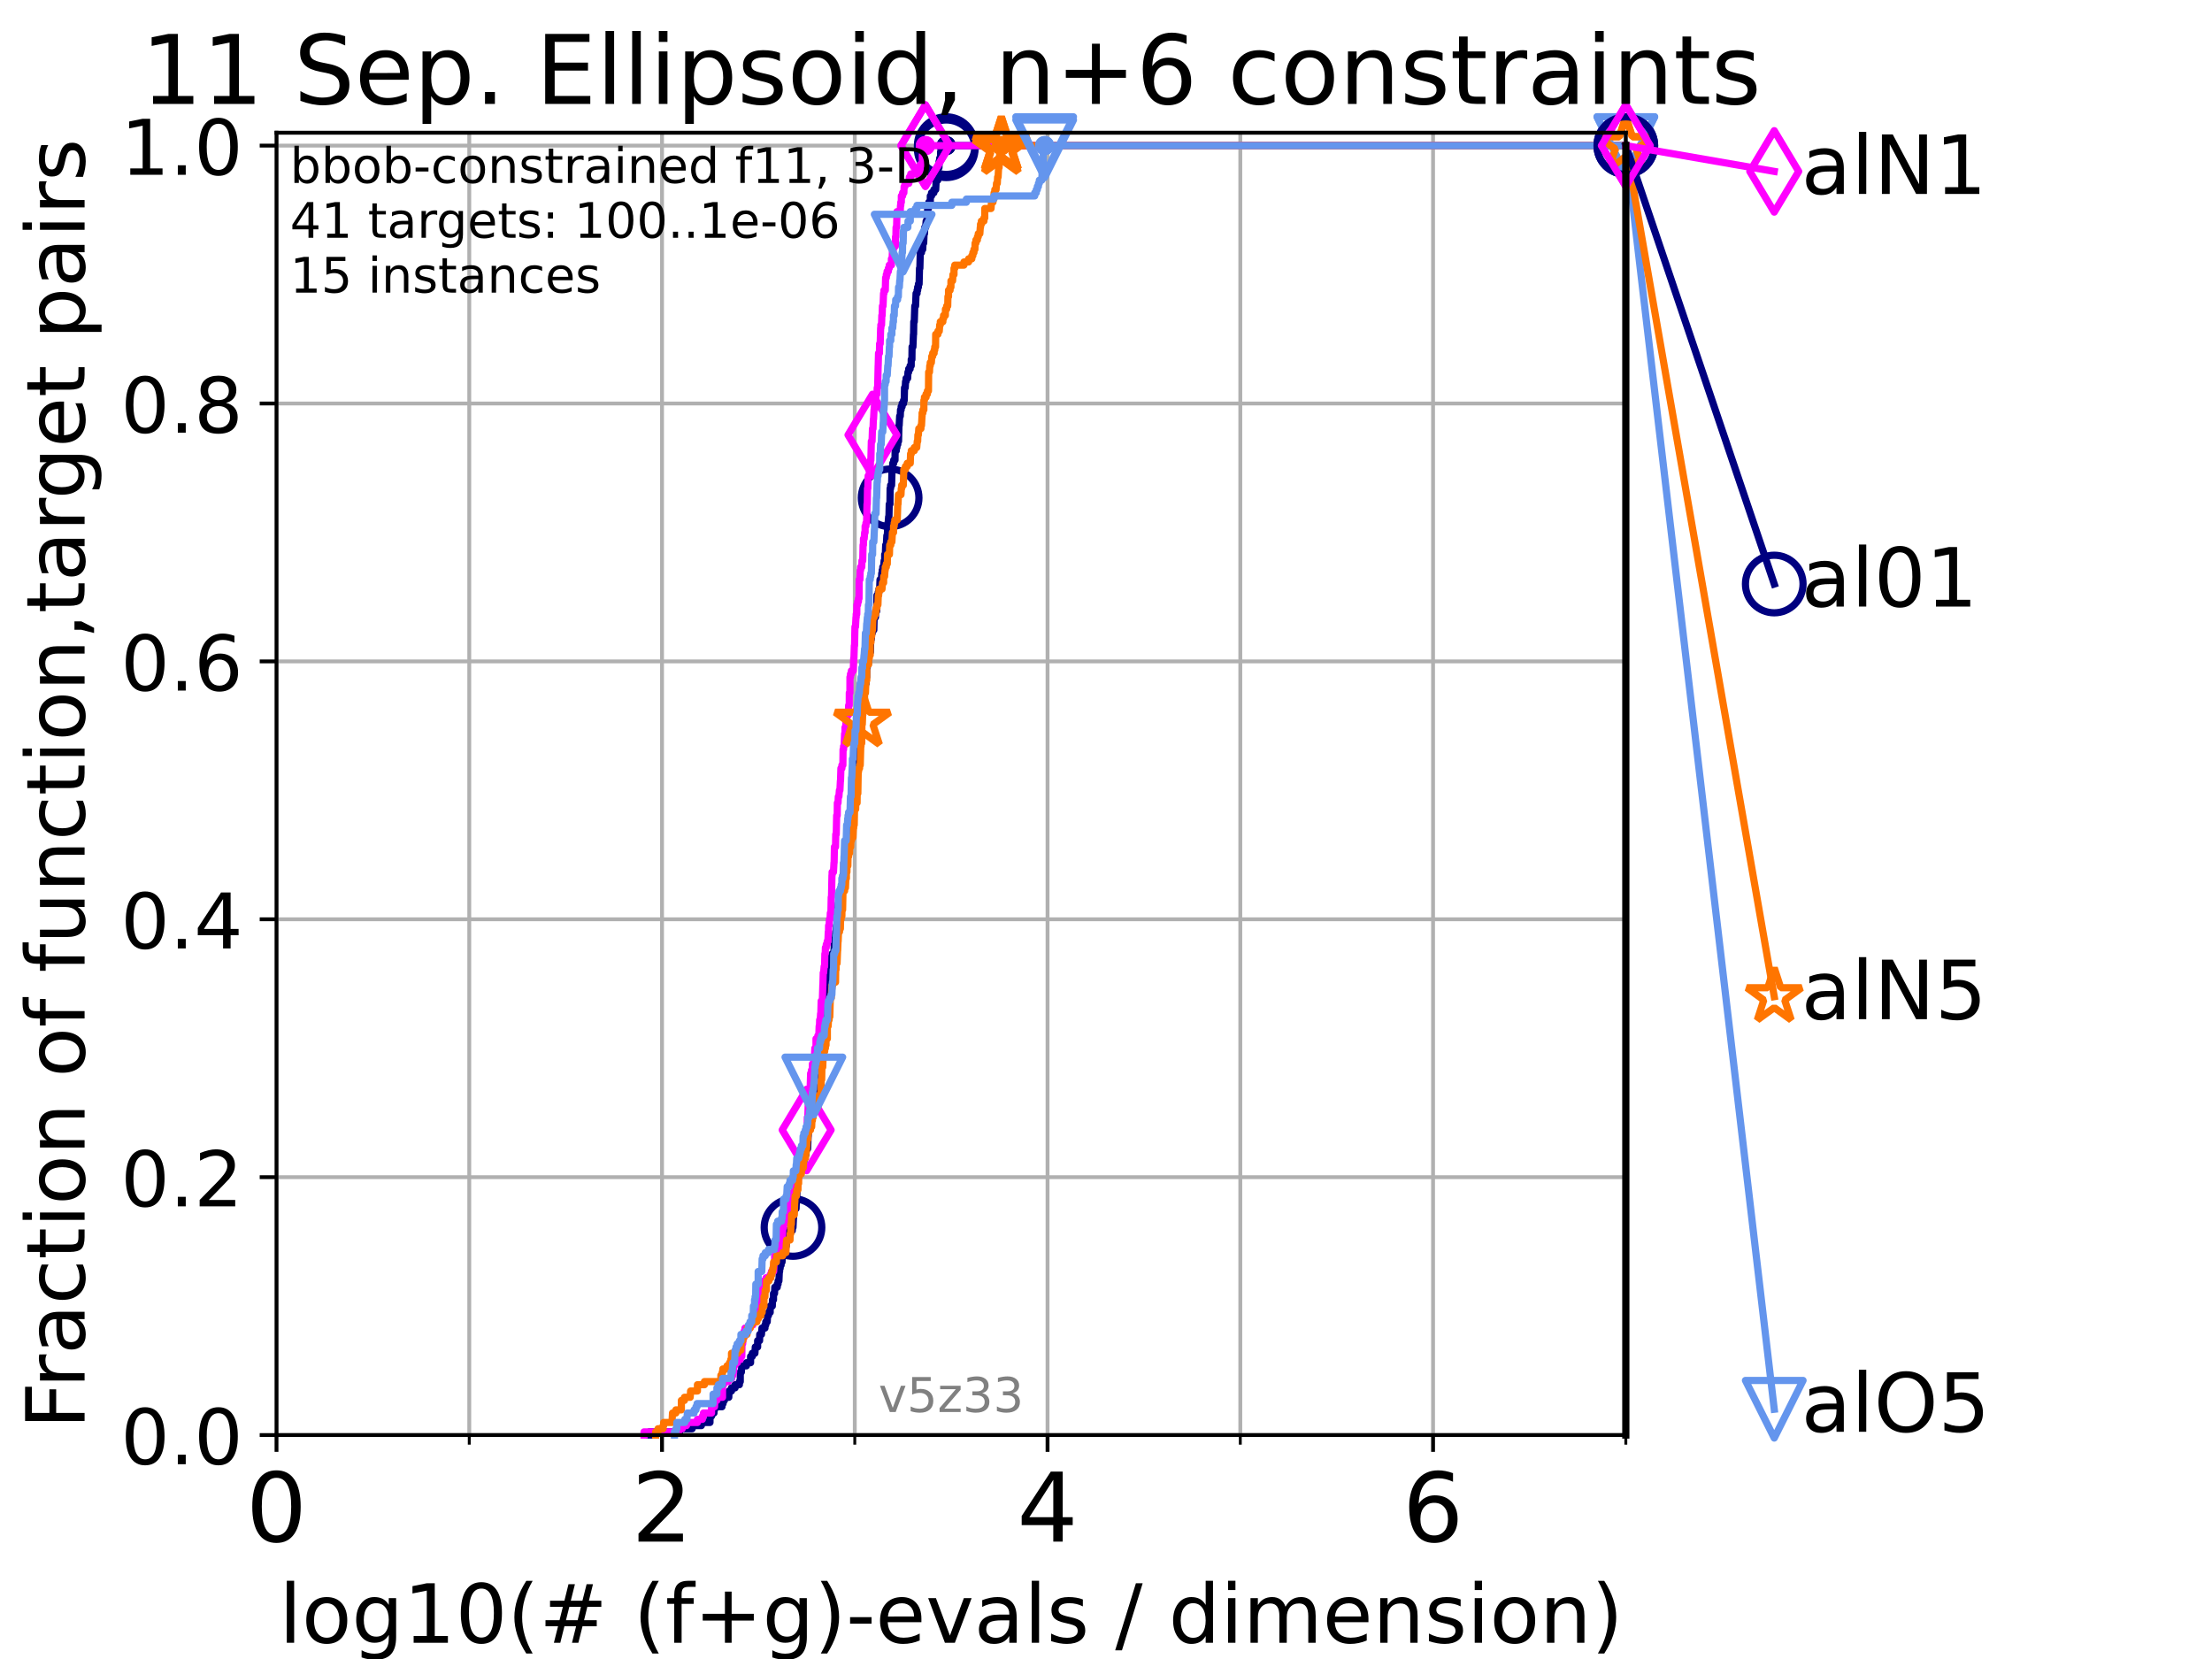 <?xml version="1.0" encoding="utf-8" standalone="no"?>
<!DOCTYPE svg PUBLIC "-//W3C//DTD SVG 1.1//EN"
  "http://www.w3.org/Graphics/SVG/1.1/DTD/svg11.dtd">
<!-- Created with matplotlib (https://matplotlib.org/) -->
<svg height="345.6pt" version="1.1" viewBox="0 0 460.8 345.6" width="460.8pt" xmlns="http://www.w3.org/2000/svg" xmlns:xlink="http://www.w3.org/1999/xlink">
 <defs>
  <style type="text/css">*{stroke-linecap:butt;stroke-linejoin:round;}</style>
 </defs>
 <g id="figure_1">
  <g id="patch_1">
   <path d="M 0 345.6 
L 460.8 345.6 
L 460.8 0 
L 0 0 
z
" style="fill:#ffffff;"/>
  </g>
  <g id="axes_1">
   <g id="patch_2">
    <path d="M 57.6 298.944 
L 338.688 298.944 
L 338.688 27.648 
L 57.6 27.648 
z
" style="fill:#ffffff;"/>
   </g>
   <g id="matplotlib.axis_1">
    <g id="xtick_1">
     <g id="line2d_1">
      <path clip-path="url(#pce96c24e2e)" d="M 57.6 298.944 
L 57.6 27.648 
" style="fill:none;stroke:#b0b0b0;stroke-linecap:square;stroke-width:0.8;"/>
     </g>
     <g id="line2d_2">
      <defs>
       <path d="M 0 0 
L 0 3.5 
" id="m6af4f29a78" style="stroke:#000000;stroke-width:0.8;"/>
      </defs>
      <g>
       <use style="stroke:#000000;stroke-width:0.8;" x="57.6" xlink:href="#m6af4f29a78" y="298.944"/>
      </g>
     </g>
     <g id="text_1">
      <!-- 0 -->
      <g transform="translate(51.237 321.141)scale(0.2 -0.2)">
       <defs>
        <path d="M 31.781 66.406 
Q 24.172 66.406 20.328 58.906 
Q 16.5 51.422 16.5 36.375 
Q 16.5 21.391 20.328 13.891 
Q 24.172 6.391 31.781 6.391 
Q 39.453 6.391 43.281 13.891 
Q 47.125 21.391 47.125 36.375 
Q 47.125 51.422 43.281 58.906 
Q 39.453 66.406 31.781 66.406 
z
M 31.781 74.219 
Q 44.047 74.219 50.516 64.516 
Q 56.984 54.828 56.984 36.375 
Q 56.984 17.969 50.516 8.266 
Q 44.047 -1.422 31.781 -1.422 
Q 19.531 -1.422 13.062 8.266 
Q 6.594 17.969 6.594 36.375 
Q 6.594 54.828 13.062 64.516 
Q 19.531 74.219 31.781 74.219 
z
" id="DejaVuSans-48"/>
       </defs>
       <use xlink:href="#DejaVuSans-48"/>
      </g>
     </g>
    </g>
    <g id="xtick_2">
     <g id="line2d_3">
      <path clip-path="url(#pce96c24e2e)" d="M 137.911 298.944 
L 137.911 27.648 
" style="fill:none;stroke:#b0b0b0;stroke-linecap:square;stroke-width:0.8;"/>
     </g>
     <g id="line2d_4">
      <g>
       <use style="stroke:#000000;stroke-width:0.8;" x="137.911" xlink:href="#m6af4f29a78" y="298.944"/>
      </g>
     </g>
     <g id="text_2">
      <!-- 2 -->
      <g transform="translate(131.548 321.141)scale(0.2 -0.2)">
       <defs>
        <path d="M 19.188 8.297 
L 53.609 8.297 
L 53.609 0 
L 7.328 0 
L 7.328 8.297 
Q 12.938 14.109 22.625 23.891 
Q 32.328 33.688 34.812 36.531 
Q 39.547 41.844 41.422 45.531 
Q 43.312 49.219 43.312 52.781 
Q 43.312 58.594 39.234 62.25 
Q 35.156 65.922 28.609 65.922 
Q 23.969 65.922 18.812 64.312 
Q 13.672 62.703 7.812 59.422 
L 7.812 69.391 
Q 13.766 71.781 18.938 73 
Q 24.125 74.219 28.422 74.219 
Q 39.75 74.219 46.484 68.547 
Q 53.219 62.891 53.219 53.422 
Q 53.219 48.922 51.531 44.891 
Q 49.859 40.875 45.406 35.406 
Q 44.188 33.984 37.641 27.219 
Q 31.109 20.453 19.188 8.297 
z
" id="DejaVuSans-50"/>
       </defs>
       <use xlink:href="#DejaVuSans-50"/>
      </g>
     </g>
    </g>
    <g id="xtick_3">
     <g id="line2d_5">
      <path clip-path="url(#pce96c24e2e)" d="M 218.222 298.944 
L 218.222 27.648 
" style="fill:none;stroke:#b0b0b0;stroke-linecap:square;stroke-width:0.8;"/>
     </g>
     <g id="line2d_6">
      <g>
       <use style="stroke:#000000;stroke-width:0.8;" x="218.222" xlink:href="#m6af4f29a78" y="298.944"/>
      </g>
     </g>
     <g id="text_3">
      <!-- 4 -->
      <g transform="translate(211.859 321.141)scale(0.2 -0.2)">
       <defs>
        <path d="M 37.797 64.312 
L 12.891 25.391 
L 37.797 25.391 
z
M 35.203 72.906 
L 47.609 72.906 
L 47.609 25.391 
L 58.016 25.391 
L 58.016 17.188 
L 47.609 17.188 
L 47.609 0 
L 37.797 0 
L 37.797 17.188 
L 4.891 17.188 
L 4.891 26.703 
z
" id="DejaVuSans-52"/>
       </defs>
       <use xlink:href="#DejaVuSans-52"/>
      </g>
     </g>
    </g>
    <g id="xtick_4">
     <g id="line2d_7">
      <path clip-path="url(#pce96c24e2e)" d="M 298.533 298.944 
L 298.533 27.648 
" style="fill:none;stroke:#b0b0b0;stroke-linecap:square;stroke-width:0.8;"/>
     </g>
     <g id="line2d_8">
      <g>
       <use style="stroke:#000000;stroke-width:0.8;" x="298.533" xlink:href="#m6af4f29a78" y="298.944"/>
      </g>
     </g>
     <g id="text_4">
      <!-- 6 -->
      <g transform="translate(292.17 321.141)scale(0.2 -0.2)">
       <defs>
        <path d="M 33.016 40.375 
Q 26.375 40.375 22.484 35.828 
Q 18.609 31.297 18.609 23.391 
Q 18.609 15.531 22.484 10.953 
Q 26.375 6.391 33.016 6.391 
Q 39.656 6.391 43.531 10.953 
Q 47.406 15.531 47.406 23.391 
Q 47.406 31.297 43.531 35.828 
Q 39.656 40.375 33.016 40.375 
z
M 52.594 71.297 
L 52.594 62.312 
Q 48.875 64.062 45.094 64.984 
Q 41.312 65.922 37.594 65.922 
Q 27.828 65.922 22.672 59.328 
Q 17.531 52.734 16.797 39.406 
Q 19.672 43.656 24.016 45.922 
Q 28.375 48.188 33.594 48.188 
Q 44.578 48.188 50.953 41.516 
Q 57.328 34.859 57.328 23.391 
Q 57.328 12.156 50.688 5.359 
Q 44.047 -1.422 33.016 -1.422 
Q 20.359 -1.422 13.672 8.266 
Q 6.984 17.969 6.984 36.375 
Q 6.984 53.656 15.188 63.938 
Q 23.391 74.219 37.203 74.219 
Q 40.922 74.219 44.703 73.484 
Q 48.484 72.75 52.594 71.297 
z
" id="DejaVuSans-54"/>
       </defs>
       <use xlink:href="#DejaVuSans-54"/>
      </g>
     </g>
    </g>
    <g id="xtick_5">
     <g id="line2d_9">
      <path clip-path="url(#pce96c24e2e)" d="M 97.755 298.944 
L 97.755 27.648 
" style="fill:none;stroke:#b0b0b0;stroke-linecap:square;stroke-width:0.8;"/>
     </g>
     <g id="line2d_10">
      <defs>
       <path d="M 0 0 
L 0 2 
" id="m60951151df" style="stroke:#000000;stroke-width:0.6;"/>
      </defs>
      <g>
       <use style="stroke:#000000;stroke-width:0.6;" x="97.755" xlink:href="#m60951151df" y="298.944"/>
      </g>
     </g>
    </g>
    <g id="xtick_6">
     <g id="line2d_11">
      <path clip-path="url(#pce96c24e2e)" d="M 178.066 298.944 
L 178.066 27.648 
" style="fill:none;stroke:#b0b0b0;stroke-linecap:square;stroke-width:0.8;"/>
     </g>
     <g id="line2d_12">
      <g>
       <use style="stroke:#000000;stroke-width:0.6;" x="178.066" xlink:href="#m60951151df" y="298.944"/>
      </g>
     </g>
    </g>
    <g id="xtick_7">
     <g id="line2d_13">
      <path clip-path="url(#pce96c24e2e)" d="M 258.377 298.944 
L 258.377 27.648 
" style="fill:none;stroke:#b0b0b0;stroke-linecap:square;stroke-width:0.8;"/>
     </g>
     <g id="line2d_14">
      <g>
       <use style="stroke:#000000;stroke-width:0.6;" x="258.377" xlink:href="#m60951151df" y="298.944"/>
      </g>
     </g>
    </g>
    <g id="xtick_8">
     <g id="line2d_15">
      <path clip-path="url(#pce96c24e2e)" d="M 338.688 298.944 
L 338.688 27.648 
" style="fill:none;stroke:#b0b0b0;stroke-linecap:square;stroke-width:0.8;"/>
     </g>
     <g id="line2d_16">
      <g>
       <use style="stroke:#000000;stroke-width:0.6;" x="338.688" xlink:href="#m60951151df" y="298.944"/>
      </g>
     </g>
    </g>
    <g id="text_5">
     <!-- log10(# (f+g)-evals / dimension) -->
     <g transform="translate(58.145 342.218)scale(0.17 -0.17)">
      <defs>
       <path d="M 9.422 75.984 
L 18.406 75.984 
L 18.406 0 
L 9.422 0 
z
" id="DejaVuSans-108"/>
       <path d="M 30.609 48.391 
Q 23.391 48.391 19.188 42.75 
Q 14.984 37.109 14.984 27.297 
Q 14.984 17.484 19.156 11.844 
Q 23.344 6.203 30.609 6.203 
Q 37.797 6.203 41.984 11.859 
Q 46.188 17.531 46.188 27.297 
Q 46.188 37.016 41.984 42.703 
Q 37.797 48.391 30.609 48.391 
z
M 30.609 56 
Q 42.328 56 49.016 48.375 
Q 55.719 40.766 55.719 27.297 
Q 55.719 13.875 49.016 6.219 
Q 42.328 -1.422 30.609 -1.422 
Q 18.844 -1.422 12.172 6.219 
Q 5.516 13.875 5.516 27.297 
Q 5.516 40.766 12.172 48.375 
Q 18.844 56 30.609 56 
z
" id="DejaVuSans-111"/>
       <path d="M 45.406 27.984 
Q 45.406 37.75 41.375 43.109 
Q 37.359 48.484 30.078 48.484 
Q 22.859 48.484 18.828 43.109 
Q 14.797 37.75 14.797 27.984 
Q 14.797 18.266 18.828 12.891 
Q 22.859 7.516 30.078 7.516 
Q 37.359 7.516 41.375 12.891 
Q 45.406 18.266 45.406 27.984 
z
M 54.391 6.781 
Q 54.391 -7.172 48.188 -13.984 
Q 42 -20.797 29.203 -20.797 
Q 24.469 -20.797 20.266 -20.094 
Q 16.062 -19.391 12.109 -17.922 
L 12.109 -9.188 
Q 16.062 -11.328 19.922 -12.344 
Q 23.781 -13.375 27.781 -13.375 
Q 36.625 -13.375 41.016 -8.766 
Q 45.406 -4.156 45.406 5.172 
L 45.406 9.625 
Q 42.625 4.781 38.281 2.391 
Q 33.938 0 27.875 0 
Q 17.828 0 11.672 7.656 
Q 5.516 15.328 5.516 27.984 
Q 5.516 40.672 11.672 48.328 
Q 17.828 56 27.875 56 
Q 33.938 56 38.281 53.609 
Q 42.625 51.219 45.406 46.391 
L 45.406 54.688 
L 54.391 54.688 
z
" id="DejaVuSans-103"/>
       <path d="M 12.406 8.297 
L 28.516 8.297 
L 28.516 63.922 
L 10.984 60.406 
L 10.984 69.391 
L 28.422 72.906 
L 38.281 72.906 
L 38.281 8.297 
L 54.391 8.297 
L 54.391 0 
L 12.406 0 
z
" id="DejaVuSans-49"/>
       <path d="M 31 75.875 
Q 24.469 64.656 21.281 53.656 
Q 18.109 42.672 18.109 31.391 
Q 18.109 20.125 21.312 9.062 
Q 24.516 -2 31 -13.188 
L 23.188 -13.188 
Q 15.875 -1.703 12.234 9.375 
Q 8.594 20.453 8.594 31.391 
Q 8.594 42.281 12.203 53.312 
Q 15.828 64.359 23.188 75.875 
z
" id="DejaVuSans-40"/>
       <path d="M 51.125 44 
L 36.922 44 
L 32.812 27.688 
L 47.125 27.688 
z
M 43.797 71.781 
L 38.719 51.516 
L 52.984 51.516 
L 58.109 71.781 
L 65.922 71.781 
L 60.891 51.516 
L 76.125 51.516 
L 76.125 44 
L 58.984 44 
L 54.984 27.688 
L 70.516 27.688 
L 70.516 20.219 
L 53.078 20.219 
L 48 0 
L 40.188 0 
L 45.219 20.219 
L 30.906 20.219 
L 25.875 0 
L 18.016 0 
L 23.094 20.219 
L 7.719 20.219 
L 7.719 27.688 
L 24.906 27.688 
L 29 44 
L 13.281 44 
L 13.281 51.516 
L 30.906 51.516 
L 35.891 71.781 
z
" id="DejaVuSans-35"/>
       <path id="DejaVuSans-32"/>
       <path d="M 37.109 75.984 
L 37.109 68.5 
L 28.516 68.5 
Q 23.688 68.5 21.797 66.547 
Q 19.922 64.594 19.922 59.516 
L 19.922 54.688 
L 34.719 54.688 
L 34.719 47.703 
L 19.922 47.703 
L 19.922 0 
L 10.891 0 
L 10.891 47.703 
L 2.297 47.703 
L 2.297 54.688 
L 10.891 54.688 
L 10.891 58.5 
Q 10.891 67.625 15.141 71.797 
Q 19.391 75.984 28.609 75.984 
z
" id="DejaVuSans-102"/>
       <path d="M 46 62.703 
L 46 35.5 
L 73.188 35.5 
L 73.188 27.203 
L 46 27.203 
L 46 0 
L 37.797 0 
L 37.797 27.203 
L 10.594 27.203 
L 10.594 35.5 
L 37.797 35.5 
L 37.797 62.703 
z
" id="DejaVuSans-43"/>
       <path d="M 8.016 75.875 
L 15.828 75.875 
Q 23.141 64.359 26.781 53.312 
Q 30.422 42.281 30.422 31.391 
Q 30.422 20.453 26.781 9.375 
Q 23.141 -1.703 15.828 -13.188 
L 8.016 -13.188 
Q 14.5 -2 17.703 9.062 
Q 20.906 20.125 20.906 31.391 
Q 20.906 42.672 17.703 53.656 
Q 14.5 64.656 8.016 75.875 
z
" id="DejaVuSans-41"/>
       <path d="M 4.891 31.391 
L 31.203 31.391 
L 31.203 23.391 
L 4.891 23.391 
z
" id="DejaVuSans-45"/>
       <path d="M 56.203 29.594 
L 56.203 25.203 
L 14.891 25.203 
Q 15.484 15.922 20.484 11.062 
Q 25.484 6.203 34.422 6.203 
Q 39.594 6.203 44.453 7.469 
Q 49.312 8.734 54.109 11.281 
L 54.109 2.781 
Q 49.266 0.734 44.188 -0.344 
Q 39.109 -1.422 33.891 -1.422 
Q 20.797 -1.422 13.156 6.188 
Q 5.516 13.812 5.516 26.812 
Q 5.516 40.234 12.766 48.109 
Q 20.016 56 32.328 56 
Q 43.359 56 49.781 48.891 
Q 56.203 41.797 56.203 29.594 
z
M 47.219 32.234 
Q 47.125 39.594 43.094 43.984 
Q 39.062 48.391 32.422 48.391 
Q 24.906 48.391 20.391 44.141 
Q 15.875 39.891 15.188 32.172 
z
" id="DejaVuSans-101"/>
       <path d="M 2.984 54.688 
L 12.5 54.688 
L 29.594 8.797 
L 46.688 54.688 
L 56.203 54.688 
L 35.688 0 
L 23.484 0 
z
" id="DejaVuSans-118"/>
       <path d="M 34.281 27.484 
Q 23.391 27.484 19.188 25 
Q 14.984 22.516 14.984 16.5 
Q 14.984 11.719 18.141 8.906 
Q 21.297 6.109 26.703 6.109 
Q 34.188 6.109 38.703 11.406 
Q 43.219 16.703 43.219 25.484 
L 43.219 27.484 
z
M 52.203 31.203 
L 52.203 0 
L 43.219 0 
L 43.219 8.297 
Q 40.141 3.328 35.547 0.953 
Q 30.953 -1.422 24.312 -1.422 
Q 15.922 -1.422 10.953 3.297 
Q 6 8.016 6 15.922 
Q 6 25.141 12.172 29.828 
Q 18.359 34.516 30.609 34.516 
L 43.219 34.516 
L 43.219 35.406 
Q 43.219 41.609 39.141 45 
Q 35.062 48.391 27.688 48.391 
Q 23 48.391 18.547 47.266 
Q 14.109 46.141 10.016 43.891 
L 10.016 52.203 
Q 14.938 54.109 19.578 55.047 
Q 24.219 56 28.609 56 
Q 40.484 56 46.344 49.844 
Q 52.203 43.703 52.203 31.203 
z
" id="DejaVuSans-97"/>
       <path d="M 44.281 53.078 
L 44.281 44.578 
Q 40.484 46.531 36.375 47.5 
Q 32.281 48.484 27.875 48.484 
Q 21.188 48.484 17.844 46.438 
Q 14.5 44.391 14.5 40.281 
Q 14.5 37.156 16.891 35.375 
Q 19.281 33.594 26.516 31.984 
L 29.594 31.297 
Q 39.156 29.25 43.188 25.516 
Q 47.219 21.781 47.219 15.094 
Q 47.219 7.469 41.188 3.016 
Q 35.156 -1.422 24.609 -1.422 
Q 20.219 -1.422 15.453 -0.562 
Q 10.688 0.297 5.422 2 
L 5.422 11.281 
Q 10.406 8.688 15.234 7.391 
Q 20.062 6.109 24.812 6.109 
Q 31.156 6.109 34.562 8.281 
Q 37.984 10.453 37.984 14.406 
Q 37.984 18.062 35.516 20.016 
Q 33.062 21.969 24.703 23.781 
L 21.578 24.516 
Q 13.234 26.266 9.516 29.906 
Q 5.812 33.547 5.812 39.891 
Q 5.812 47.609 11.281 51.797 
Q 16.75 56 26.812 56 
Q 31.781 56 36.172 55.266 
Q 40.578 54.547 44.281 53.078 
z
" id="DejaVuSans-115"/>
       <path d="M 25.391 72.906 
L 33.688 72.906 
L 8.297 -9.281 
L 0 -9.281 
z
" id="DejaVuSans-47"/>
       <path d="M 45.406 46.391 
L 45.406 75.984 
L 54.391 75.984 
L 54.391 0 
L 45.406 0 
L 45.406 8.203 
Q 42.578 3.328 38.25 0.953 
Q 33.938 -1.422 27.875 -1.422 
Q 17.969 -1.422 11.734 6.484 
Q 5.516 14.406 5.516 27.297 
Q 5.516 40.188 11.734 48.094 
Q 17.969 56 27.875 56 
Q 33.938 56 38.25 53.625 
Q 42.578 51.266 45.406 46.391 
z
M 14.797 27.297 
Q 14.797 17.391 18.875 11.75 
Q 22.953 6.109 30.078 6.109 
Q 37.203 6.109 41.297 11.75 
Q 45.406 17.391 45.406 27.297 
Q 45.406 37.203 41.297 42.844 
Q 37.203 48.484 30.078 48.484 
Q 22.953 48.484 18.875 42.844 
Q 14.797 37.203 14.797 27.297 
z
" id="DejaVuSans-100"/>
       <path d="M 9.422 54.688 
L 18.406 54.688 
L 18.406 0 
L 9.422 0 
z
M 9.422 75.984 
L 18.406 75.984 
L 18.406 64.594 
L 9.422 64.594 
z
" id="DejaVuSans-105"/>
       <path d="M 52 44.188 
Q 55.375 50.25 60.062 53.125 
Q 64.75 56 71.094 56 
Q 79.641 56 84.281 50.016 
Q 88.922 44.047 88.922 33.016 
L 88.922 0 
L 79.891 0 
L 79.891 32.719 
Q 79.891 40.578 77.094 44.375 
Q 74.312 48.188 68.609 48.188 
Q 61.625 48.188 57.562 43.547 
Q 53.516 38.922 53.516 30.906 
L 53.516 0 
L 44.484 0 
L 44.484 32.719 
Q 44.484 40.625 41.703 44.406 
Q 38.922 48.188 33.109 48.188 
Q 26.219 48.188 22.156 43.531 
Q 18.109 38.875 18.109 30.906 
L 18.109 0 
L 9.078 0 
L 9.078 54.688 
L 18.109 54.688 
L 18.109 46.188 
Q 21.188 51.219 25.484 53.609 
Q 29.781 56 35.688 56 
Q 41.656 56 45.828 52.969 
Q 50 49.953 52 44.188 
z
" id="DejaVuSans-109"/>
       <path d="M 54.891 33.016 
L 54.891 0 
L 45.906 0 
L 45.906 32.719 
Q 45.906 40.484 42.875 44.328 
Q 39.844 48.188 33.797 48.188 
Q 26.516 48.188 22.312 43.547 
Q 18.109 38.922 18.109 30.906 
L 18.109 0 
L 9.078 0 
L 9.078 54.688 
L 18.109 54.688 
L 18.109 46.188 
Q 21.344 51.125 25.703 53.562 
Q 30.078 56 35.797 56 
Q 45.219 56 50.047 50.172 
Q 54.891 44.344 54.891 33.016 
z
" id="DejaVuSans-110"/>
      </defs>
      <use xlink:href="#DejaVuSans-108"/>
      <use x="27.783" xlink:href="#DejaVuSans-111"/>
      <use x="88.965" xlink:href="#DejaVuSans-103"/>
      <use x="152.441" xlink:href="#DejaVuSans-49"/>
      <use x="216.064" xlink:href="#DejaVuSans-48"/>
      <use x="279.688" xlink:href="#DejaVuSans-40"/>
      <use x="318.701" xlink:href="#DejaVuSans-35"/>
      <use x="402.49" xlink:href="#DejaVuSans-32"/>
      <use x="434.277" xlink:href="#DejaVuSans-40"/>
      <use x="473.291" xlink:href="#DejaVuSans-102"/>
      <use x="508.496" xlink:href="#DejaVuSans-43"/>
      <use x="592.285" xlink:href="#DejaVuSans-103"/>
      <use x="655.762" xlink:href="#DejaVuSans-41"/>
      <use x="694.775" xlink:href="#DejaVuSans-45"/>
      <use x="730.859" xlink:href="#DejaVuSans-101"/>
      <use x="792.383" xlink:href="#DejaVuSans-118"/>
      <use x="851.562" xlink:href="#DejaVuSans-97"/>
      <use x="912.842" xlink:href="#DejaVuSans-108"/>
      <use x="940.625" xlink:href="#DejaVuSans-115"/>
      <use x="992.725" xlink:href="#DejaVuSans-32"/>
      <use x="1024.512" xlink:href="#DejaVuSans-47"/>
      <use x="1058.203" xlink:href="#DejaVuSans-32"/>
      <use x="1089.99" xlink:href="#DejaVuSans-100"/>
      <use x="1153.467" xlink:href="#DejaVuSans-105"/>
      <use x="1181.25" xlink:href="#DejaVuSans-109"/>
      <use x="1278.662" xlink:href="#DejaVuSans-101"/>
      <use x="1340.186" xlink:href="#DejaVuSans-110"/>
      <use x="1403.564" xlink:href="#DejaVuSans-115"/>
      <use x="1455.664" xlink:href="#DejaVuSans-105"/>
      <use x="1483.447" xlink:href="#DejaVuSans-111"/>
      <use x="1544.629" xlink:href="#DejaVuSans-110"/>
      <use x="1608.008" xlink:href="#DejaVuSans-41"/>
     </g>
    </g>
   </g>
   <g id="matplotlib.axis_2">
    <g id="ytick_1">
     <g id="line2d_17">
      <path clip-path="url(#pce96c24e2e)" d="M 57.6 298.944 
L 338.688 298.944 
" style="fill:none;stroke:#b0b0b0;stroke-linecap:square;stroke-width:0.8;"/>
     </g>
     <g id="line2d_18">
      <defs>
       <path d="M 0 0 
L -3.5 0 
" id="md927cf6f68" style="stroke:#000000;stroke-width:0.8;"/>
      </defs>
      <g>
       <use style="stroke:#000000;stroke-width:0.8;" x="57.6" xlink:href="#md927cf6f68" y="298.944"/>
      </g>
     </g>
     <g id="text_6">
      <!-- 0.0 -->
      <g transform="translate(25.155 305.023)scale(0.16 -0.16)">
       <defs>
        <path d="M 10.688 12.406 
L 21 12.406 
L 21 0 
L 10.688 0 
z
" id="DejaVuSans-46"/>
       </defs>
       <use xlink:href="#DejaVuSans-48"/>
       <use x="63.623" xlink:href="#DejaVuSans-46"/>
       <use x="95.41" xlink:href="#DejaVuSans-48"/>
      </g>
     </g>
    </g>
    <g id="ytick_2">
     <g id="line2d_19">
      <path clip-path="url(#pce96c24e2e)" d="M 57.6 245.222 
L 338.688 245.222 
" style="fill:none;stroke:#b0b0b0;stroke-linecap:square;stroke-width:0.8;"/>
     </g>
     <g id="line2d_20">
      <g>
       <use style="stroke:#000000;stroke-width:0.8;" x="57.6" xlink:href="#md927cf6f68" y="245.222"/>
      </g>
     </g>
     <g id="text_7">
      <!-- 0.2 -->
      <g transform="translate(25.155 251.301)scale(0.16 -0.16)">
       <use xlink:href="#DejaVuSans-48"/>
       <use x="63.623" xlink:href="#DejaVuSans-46"/>
       <use x="95.41" xlink:href="#DejaVuSans-50"/>
      </g>
     </g>
    </g>
    <g id="ytick_3">
     <g id="line2d_21">
      <path clip-path="url(#pce96c24e2e)" d="M 57.6 191.5 
L 338.688 191.5 
" style="fill:none;stroke:#b0b0b0;stroke-linecap:square;stroke-width:0.8;"/>
     </g>
     <g id="line2d_22">
      <g>
       <use style="stroke:#000000;stroke-width:0.8;" x="57.6" xlink:href="#md927cf6f68" y="191.5"/>
      </g>
     </g>
     <g id="text_8">
      <!-- 0.4 -->
      <g transform="translate(25.155 197.579)scale(0.16 -0.16)">
       <use xlink:href="#DejaVuSans-48"/>
       <use x="63.623" xlink:href="#DejaVuSans-46"/>
       <use x="95.41" xlink:href="#DejaVuSans-52"/>
      </g>
     </g>
    </g>
    <g id="ytick_4">
     <g id="line2d_23">
      <path clip-path="url(#pce96c24e2e)" d="M 57.6 137.778 
L 338.688 137.778 
" style="fill:none;stroke:#b0b0b0;stroke-linecap:square;stroke-width:0.8;"/>
     </g>
     <g id="line2d_24">
      <g>
       <use style="stroke:#000000;stroke-width:0.8;" x="57.6" xlink:href="#md927cf6f68" y="137.778"/>
      </g>
     </g>
     <g id="text_9">
      <!-- 0.6 -->
      <g transform="translate(25.155 143.857)scale(0.16 -0.16)">
       <use xlink:href="#DejaVuSans-48"/>
       <use x="63.623" xlink:href="#DejaVuSans-46"/>
       <use x="95.41" xlink:href="#DejaVuSans-54"/>
      </g>
     </g>
    </g>
    <g id="ytick_5">
     <g id="line2d_25">
      <path clip-path="url(#pce96c24e2e)" d="M 57.6 84.056 
L 338.688 84.056 
" style="fill:none;stroke:#b0b0b0;stroke-linecap:square;stroke-width:0.8;"/>
     </g>
     <g id="line2d_26">
      <g>
       <use style="stroke:#000000;stroke-width:0.8;" x="57.6" xlink:href="#md927cf6f68" y="84.056"/>
      </g>
     </g>
     <g id="text_10">
      <!-- 0.8 -->
      <g transform="translate(25.155 90.135)scale(0.16 -0.16)">
       <defs>
        <path d="M 31.781 34.625 
Q 24.75 34.625 20.719 30.859 
Q 16.703 27.094 16.703 20.516 
Q 16.703 13.922 20.719 10.156 
Q 24.75 6.391 31.781 6.391 
Q 38.812 6.391 42.859 10.172 
Q 46.922 13.969 46.922 20.516 
Q 46.922 27.094 42.891 30.859 
Q 38.875 34.625 31.781 34.625 
z
M 21.922 38.812 
Q 15.578 40.375 12.031 44.719 
Q 8.5 49.078 8.5 55.328 
Q 8.5 64.062 14.719 69.141 
Q 20.953 74.219 31.781 74.219 
Q 42.672 74.219 48.875 69.141 
Q 55.078 64.062 55.078 55.328 
Q 55.078 49.078 51.531 44.719 
Q 48 40.375 41.703 38.812 
Q 48.828 37.156 52.797 32.312 
Q 56.781 27.484 56.781 20.516 
Q 56.781 9.906 50.312 4.234 
Q 43.844 -1.422 31.781 -1.422 
Q 19.734 -1.422 13.25 4.234 
Q 6.781 9.906 6.781 20.516 
Q 6.781 27.484 10.781 32.312 
Q 14.797 37.156 21.922 38.812 
z
M 18.312 54.391 
Q 18.312 48.734 21.844 45.562 
Q 25.391 42.391 31.781 42.391 
Q 38.141 42.391 41.719 45.562 
Q 45.312 48.734 45.312 54.391 
Q 45.312 60.062 41.719 63.234 
Q 38.141 66.406 31.781 66.406 
Q 25.391 66.406 21.844 63.234 
Q 18.312 60.062 18.312 54.391 
z
" id="DejaVuSans-56"/>
       </defs>
       <use xlink:href="#DejaVuSans-48"/>
       <use x="63.623" xlink:href="#DejaVuSans-46"/>
       <use x="95.41" xlink:href="#DejaVuSans-56"/>
      </g>
     </g>
    </g>
    <g id="ytick_6">
     <g id="line2d_27">
      <path clip-path="url(#pce96c24e2e)" d="M 57.6 30.334 
L 338.688 30.334 
" style="fill:none;stroke:#b0b0b0;stroke-linecap:square;stroke-width:0.8;"/>
     </g>
     <g id="line2d_28">
      <g>
       <use style="stroke:#000000;stroke-width:0.8;" x="57.6" xlink:href="#md927cf6f68" y="30.334"/>
      </g>
     </g>
     <g id="text_11">
      <!-- 1.0 -->
      <g transform="translate(25.155 36.413)scale(0.16 -0.16)">
       <use xlink:href="#DejaVuSans-49"/>
       <use x="63.623" xlink:href="#DejaVuSans-46"/>
       <use x="95.41" xlink:href="#DejaVuSans-48"/>
      </g>
     </g>
    </g>
    <g id="text_12">
     <!-- Fraction of function,target pairs -->
     <g transform="translate(17.62 297.681)rotate(-90)scale(0.17 -0.17)">
      <defs>
       <path d="M 9.812 72.906 
L 51.703 72.906 
L 51.703 64.594 
L 19.672 64.594 
L 19.672 43.109 
L 48.578 43.109 
L 48.578 34.812 
L 19.672 34.812 
L 19.672 0 
L 9.812 0 
z
" id="DejaVuSans-70"/>
       <path d="M 41.109 46.297 
Q 39.594 47.172 37.812 47.578 
Q 36.031 48 33.891 48 
Q 26.266 48 22.188 43.047 
Q 18.109 38.094 18.109 28.812 
L 18.109 0 
L 9.078 0 
L 9.078 54.688 
L 18.109 54.688 
L 18.109 46.188 
Q 20.953 51.172 25.484 53.578 
Q 30.031 56 36.531 56 
Q 37.453 56 38.578 55.875 
Q 39.703 55.766 41.062 55.516 
z
" id="DejaVuSans-114"/>
       <path d="M 48.781 52.594 
L 48.781 44.188 
Q 44.969 46.297 41.141 47.344 
Q 37.312 48.391 33.406 48.391 
Q 24.656 48.391 19.812 42.844 
Q 14.984 37.312 14.984 27.297 
Q 14.984 17.281 19.812 11.734 
Q 24.656 6.203 33.406 6.203 
Q 37.312 6.203 41.141 7.25 
Q 44.969 8.297 48.781 10.406 
L 48.781 2.094 
Q 45.016 0.344 40.984 -0.531 
Q 36.969 -1.422 32.422 -1.422 
Q 20.062 -1.422 12.781 6.344 
Q 5.516 14.109 5.516 27.297 
Q 5.516 40.672 12.859 48.328 
Q 20.219 56 33.016 56 
Q 37.156 56 41.109 55.141 
Q 45.062 54.297 48.781 52.594 
z
" id="DejaVuSans-99"/>
       <path d="M 18.312 70.219 
L 18.312 54.688 
L 36.812 54.688 
L 36.812 47.703 
L 18.312 47.703 
L 18.312 18.016 
Q 18.312 11.328 20.141 9.422 
Q 21.969 7.516 27.594 7.516 
L 36.812 7.516 
L 36.812 0 
L 27.594 0 
Q 17.188 0 13.234 3.875 
Q 9.281 7.766 9.281 18.016 
L 9.281 47.703 
L 2.688 47.703 
L 2.688 54.688 
L 9.281 54.688 
L 9.281 70.219 
z
" id="DejaVuSans-116"/>
       <path d="M 8.5 21.578 
L 8.5 54.688 
L 17.484 54.688 
L 17.484 21.922 
Q 17.484 14.156 20.5 10.266 
Q 23.531 6.391 29.594 6.391 
Q 36.859 6.391 41.078 11.031 
Q 45.312 15.672 45.312 23.688 
L 45.312 54.688 
L 54.297 54.688 
L 54.297 0 
L 45.312 0 
L 45.312 8.406 
Q 42.047 3.422 37.719 1 
Q 33.406 -1.422 27.688 -1.422 
Q 18.266 -1.422 13.375 4.438 
Q 8.5 10.297 8.5 21.578 
z
M 31.109 56 
z
" id="DejaVuSans-117"/>
       <path d="M 11.719 12.406 
L 22.016 12.406 
L 22.016 4 
L 14.016 -11.625 
L 7.719 -11.625 
L 11.719 4 
z
" id="DejaVuSans-44"/>
       <path d="M 18.109 8.203 
L 18.109 -20.797 
L 9.078 -20.797 
L 9.078 54.688 
L 18.109 54.688 
L 18.109 46.391 
Q 20.953 51.266 25.266 53.625 
Q 29.594 56 35.594 56 
Q 45.562 56 51.781 48.094 
Q 58.016 40.188 58.016 27.297 
Q 58.016 14.406 51.781 6.484 
Q 45.562 -1.422 35.594 -1.422 
Q 29.594 -1.422 25.266 0.953 
Q 20.953 3.328 18.109 8.203 
z
M 48.688 27.297 
Q 48.688 37.203 44.609 42.844 
Q 40.531 48.484 33.406 48.484 
Q 26.266 48.484 22.188 42.844 
Q 18.109 37.203 18.109 27.297 
Q 18.109 17.391 22.188 11.75 
Q 26.266 6.109 33.406 6.109 
Q 40.531 6.109 44.609 11.75 
Q 48.688 17.391 48.688 27.297 
z
" id="DejaVuSans-112"/>
      </defs>
      <use xlink:href="#DejaVuSans-70"/>
      <use x="50.27" xlink:href="#DejaVuSans-114"/>
      <use x="91.383" xlink:href="#DejaVuSans-97"/>
      <use x="152.662" xlink:href="#DejaVuSans-99"/>
      <use x="207.643" xlink:href="#DejaVuSans-116"/>
      <use x="246.852" xlink:href="#DejaVuSans-105"/>
      <use x="274.635" xlink:href="#DejaVuSans-111"/>
      <use x="335.816" xlink:href="#DejaVuSans-110"/>
      <use x="399.195" xlink:href="#DejaVuSans-32"/>
      <use x="430.982" xlink:href="#DejaVuSans-111"/>
      <use x="492.164" xlink:href="#DejaVuSans-102"/>
      <use x="527.369" xlink:href="#DejaVuSans-32"/>
      <use x="559.156" xlink:href="#DejaVuSans-102"/>
      <use x="594.361" xlink:href="#DejaVuSans-117"/>
      <use x="657.74" xlink:href="#DejaVuSans-110"/>
      <use x="721.119" xlink:href="#DejaVuSans-99"/>
      <use x="776.1" xlink:href="#DejaVuSans-116"/>
      <use x="815.309" xlink:href="#DejaVuSans-105"/>
      <use x="843.092" xlink:href="#DejaVuSans-111"/>
      <use x="904.273" xlink:href="#DejaVuSans-110"/>
      <use x="967.652" xlink:href="#DejaVuSans-44"/>
      <use x="999.439" xlink:href="#DejaVuSans-116"/>
      <use x="1038.648" xlink:href="#DejaVuSans-97"/>
      <use x="1099.928" xlink:href="#DejaVuSans-114"/>
      <use x="1139.291" xlink:href="#DejaVuSans-103"/>
      <use x="1202.768" xlink:href="#DejaVuSans-101"/>
      <use x="1264.291" xlink:href="#DejaVuSans-116"/>
      <use x="1303.5" xlink:href="#DejaVuSans-32"/>
      <use x="1335.287" xlink:href="#DejaVuSans-112"/>
      <use x="1398.764" xlink:href="#DejaVuSans-97"/>
      <use x="1460.043" xlink:href="#DejaVuSans-105"/>
      <use x="1487.826" xlink:href="#DejaVuSans-114"/>
      <use x="1528.939" xlink:href="#DejaVuSans-115"/>
     </g>
    </g>
   </g>
   <g id="line2d_29">
    <defs>
     <path d="M 0 1.5 
C 0.398 1.5 0.779 1.342 1.061 1.061 
C 1.342 0.779 1.5 0.398 1.5 0 
C 1.5 -0.398 1.342 -0.779 1.061 -1.061 
C 0.779 -1.342 0.398 -1.5 0 -1.5 
C -0.398 -1.5 -0.779 -1.342 -1.061 -1.061 
C -1.342 -0.779 -1.5 -0.398 -1.5 0 
C -1.5 0.398 -1.342 0.779 -1.061 1.061 
C -0.779 1.342 -0.398 1.5 0 1.5 
z
" id="m93fb5a43d6" style="stroke:#000080;"/>
    </defs>
    <g>
     <use style="fill:#000080;stroke:#000080;" x="197.116" xlink:href="#m93fb5a43d6" y="30.334"/>
     <use style="fill:#000080;stroke:#000080;" x="197.116" xlink:href="#m93fb5a43d6" y="30.334"/>
    </g>
   </g>
   <g id="line2d_30">
    <path d="M 135.281 298.944 
L 135.281 298.289 
L 141.568 298.289 
L 141.568 297.634 
L 144.189 297.634 
L 144.189 296.979 
L 146.107 296.979 
L 146.107 296.323 
L 147.901 296.323 
L 147.901 295.013 
L 148.226 295.013 
L 148.226 294.358 
L 148.733 294.358 
L 148.733 293.703 
L 148.858 293.703 
L 148.858 293.048 
L 150.401 293.048 
L 150.401 292.393 
L 150.627 292.393 
L 150.627 291.737 
L 150.905 291.737 
L 150.905 291.082 
L 151.819 291.082 
L 151.871 289.772 
L 152.386 289.772 
L 152.386 289.117 
L 153.13 289.117 
L 153.13 288.462 
L 154.029 288.462 
L 154.029 287.807 
L 154.213 287.807 
L 154.213 285.841 
L 154.44 285.841 
L 154.53 284.531 
L 155.489 284.531 
L 155.489 283.876 
L 156.358 283.876 
L 156.358 282.565 
L 156.718 282.565 
L 156.718 281.91 
L 157.263 281.91 
L 157.339 280.6 
L 157.828 280.6 
L 157.828 279.29 
L 158.232 279.29 
L 158.268 277.979 
L 158.626 277.979 
L 158.732 276.669 
L 159.355 276.669 
L 159.355 276.014 
L 159.524 276.014 
L 159.524 275.359 
L 159.824 275.359 
L 159.891 274.048 
L 160.087 274.048 
L 160.087 273.393 
L 160.442 273.393 
L 160.442 272.083 
L 160.884 272.083 
L 160.915 270.773 
L 161.131 270.773 
L 161.131 269.462 
L 161.345 269.462 
L 161.405 268.152 
L 161.912 268.152 
L 161.912 267.497 
L 162.087 267.497 
L 162.087 266.842 
L 162.26 266.842 
L 162.346 264.876 
L 162.404 264.876 
L 162.404 264.221 
L 162.517 264.221 
L 162.517 263.566 
L 162.715 263.566 
L 162.715 262.911 
L 162.91 262.911 
L 162.993 261.601 
L 163.321 261.601 
L 163.402 260.29 
L 163.483 260.29 
L 163.483 259.635 
L 163.775 259.635 
L 163.854 257.67 
L 163.959 257.67 
L 164.011 256.36 
L 165.047 256.36 
L 165.047 255.704 
L 165.194 255.704 
L 165.291 253.739 
L 165.315 253.739 
L 165.387 251.773 
L 165.838 251.773 
L 165.885 250.463 
L 165.955 250.463 
L 166.048 247.187 
L 166.117 247.187 
L 166.209 245.222 
L 166.346 245.222 
L 166.392 243.257 
L 167.169 243.257 
L 167.169 242.601 
L 167.428 242.601 
L 167.513 240.636 
L 167.851 240.636 
L 167.892 239.326 
L 168.243 239.326 
L 168.345 236.705 
L 168.365 236.705 
L 168.446 234.74 
L 168.587 234.74 
L 168.587 234.085 
L 168.766 234.085 
L 168.786 232.774 
L 168.884 232.774 
L 168.924 231.464 
L 169.022 231.464 
L 169.119 230.154 
L 169.138 230.154 
L 169.138 229.499 
L 169.293 229.499 
L 169.389 228.188 
L 169.408 228.188 
L 169.408 227.533 
L 169.541 227.533 
L 169.636 226.223 
L 169.655 226.223 
L 169.655 225.568 
L 170.247 225.568 
L 170.356 224.257 
L 170.392 224.257 
L 170.482 220.982 
L 170.554 220.982 
L 170.554 220.326 
L 170.678 220.326 
L 170.732 219.016 
L 170.908 219.016 
L 170.908 218.361 
L 171.048 218.361 
L 171.1 216.396 
L 171.255 216.396 
L 171.255 215.74 
L 171.375 215.74 
L 171.375 215.085 
L 171.545 215.085 
L 171.612 213.12 
L 171.679 213.12 
L 171.679 211.81 
L 171.946 211.81 
L 172.044 208.534 
L 172.077 208.534 
L 172.077 207.879 
L 172.208 207.879 
L 172.224 205.913 
L 172.337 205.913 
L 172.434 203.293 
L 172.61 203.293 
L 172.61 201.327 
L 172.956 201.327 
L 173.034 199.362 
L 173.341 199.362 
L 173.341 198.707 
L 173.703 198.707 
L 173.793 196.741 
L 173.882 196.741 
L 173.97 195.431 
L 174.029 195.431 
L 174.087 194.121 
L 174.175 194.121 
L 174.262 192.81 
L 174.406 192.81 
L 174.434 189.535 
L 174.534 189.535 
L 174.634 188.224 
L 174.915 188.224 
L 174.915 186.914 
L 175.04 186.914 
L 175.04 186.259 
L 175.3 186.259 
L 175.409 184.949 
L 175.45 184.949 
L 175.53 183.638 
L 175.584 183.638 
L 175.598 182.328 
L 175.771 182.328 
L 175.784 179.707 
L 175.969 179.707 
L 175.969 179.052 
L 176.255 179.052 
L 176.358 177.742 
L 176.434 177.742 
L 176.485 176.432 
L 176.738 176.432 
L 176.826 174.466 
L 177.074 174.466 
L 177.172 171.846 
L 177.257 171.846 
L 177.282 169.225 
L 177.475 169.225 
L 177.475 168.57 
L 177.631 168.57 
L 177.738 166.604 
L 177.773 166.604 
L 177.844 162.674 
L 177.891 162.674 
L 177.961 160.708 
L 178.02 160.708 
L 178.02 160.053 
L 178.389 160.053 
L 178.48 157.432 
L 178.57 157.432 
L 178.57 156.777 
L 178.739 156.777 
L 178.839 155.467 
L 178.939 155.467 
L 179.039 151.536 
L 179.441 151.536 
L 179.537 148.26 
L 179.612 148.26 
L 179.707 146.295 
L 179.792 146.295 
L 179.844 144.985 
L 179.98 144.985 
L 179.98 144.33 
L 180.198 144.33 
L 180.29 142.364 
L 180.423 142.364 
L 180.423 141.054 
L 180.534 141.054 
L 180.544 139.088 
L 180.655 139.088 
L 180.655 138.433 
L 180.864 138.433 
L 180.963 136.468 
L 181.158 136.468 
L 181.158 135.813 
L 181.333 135.813 
L 181.381 133.192 
L 181.496 133.192 
L 181.591 131.882 
L 181.714 131.882 
L 181.714 131.227 
L 182.032 131.227 
L 182.097 128.606 
L 182.371 128.606 
L 182.426 127.296 
L 182.642 127.296 
L 182.686 124.02 
L 182.952 124.02 
L 182.952 123.365 
L 183.101 123.365 
L 183.101 122.71 
L 183.248 122.71 
L 183.326 120.744 
L 183.633 120.744 
L 183.683 119.434 
L 183.776 119.434 
L 183.776 118.779 
L 183.901 118.779 
L 183.901 118.124 
L 184.075 118.124 
L 184.181 116.813 
L 184.296 116.813 
L 184.296 115.503 
L 184.433 115.503 
L 184.506 113.538 
L 184.642 113.538 
L 184.745 111.572 
L 184.848 111.572 
L 184.958 108.952 
L 185.021 108.952 
L 185.122 107.641 
L 185.184 107.641 
L 185.245 105.021 
L 185.391 105.021 
L 185.429 101.745 
L 185.528 101.745 
L 185.528 101.09 
L 185.732 101.09 
L 185.829 97.814 
L 185.91 97.814 
L 185.97 96.504 
L 186.175 96.504 
L 186.175 95.849 
L 186.444 95.849 
L 186.472 93.883 
L 186.715 93.883 
L 186.715 93.228 
L 186.842 93.228 
L 186.842 92.573 
L 187.023 92.573 
L 187.023 91.918 
L 187.183 91.918 
L 187.265 88.642 
L 187.313 88.642 
L 187.416 86.677 
L 187.544 86.677 
L 187.591 85.366 
L 187.726 85.366 
L 187.726 84.711 
L 187.925 84.711 
L 187.925 84.056 
L 188.226 84.056 
L 188.226 83.401 
L 188.368 83.401 
L 188.426 80.78 
L 188.573 80.78 
L 188.643 79.47 
L 188.757 79.47 
L 188.757 78.815 
L 189.075 78.815 
L 189.149 77.505 
L 189.296 77.505 
L 189.296 76.849 
L 189.593 76.849 
L 189.593 76.194 
L 189.82 76.194 
L 189.826 74.884 
L 189.967 74.884 
L 190.002 72.263 
L 190.178 72.263 
L 190.287 69.643 
L 190.316 69.643 
L 190.357 67.022 
L 190.46 67.022 
L 190.568 63.747 
L 190.726 63.747 
L 190.833 61.126 
L 191.044 61.126 
L 191.044 60.471 
L 191.165 60.471 
L 191.165 59.816 
L 191.323 59.816 
L 191.323 59.161 
L 191.464 59.161 
L 191.55 55.885 
L 191.625 55.885 
L 191.71 52.609 
L 191.964 52.609 
L 191.964 51.954 
L 192.219 51.954 
L 192.275 50.644 
L 192.419 50.644 
L 192.5 48.678 
L 192.592 48.678 
L 192.642 47.368 
L 192.823 47.368 
L 192.932 46.058 
L 193.1 46.058 
L 193.178 44.747 
L 193.242 44.747 
L 193.242 43.437 
L 193.411 43.437 
L 193.493 42.127 
L 193.802 42.127 
L 193.802 40.816 
L 194.055 40.816 
L 194.055 40.161 
L 194.541 40.161 
L 194.541 39.506 
L 194.925 39.506 
L 195.022 37.541 
L 195.358 37.541 
L 195.418 34.92 
L 195.606 34.92 
L 195.632 33.61 
L 195.754 33.61 
L 195.754 32.955 
L 195.939 32.955 
L 195.939 31.644 
L 196.134 31.644 
L 196.134 30.989 
L 197.116 30.989 
L 197.116 30.334 
L 338.688 30.334 
L 338.688 30.334 
" style="fill:none;stroke:#000080;stroke-linecap:square;stroke-width:1.5;"/>
   </g>
   <g id="line2d_31">
    <defs>
     <path d="M 0 6 
C 1.591 6 3.117 5.368 4.243 4.243 
C 5.368 3.117 6 1.591 6 0 
C 6 -1.591 5.368 -3.117 4.243 -4.243 
C 3.117 -5.368 1.591 -6 0 -6 
C -1.591 -6 -3.117 -5.368 -4.243 -4.243 
C -5.368 -3.117 -6 -1.591 -6 0 
C -6 1.591 -5.368 3.117 -4.243 4.243 
C -3.117 5.368 -1.591 6 0 6 
z
" id="m8a345f0795" style="stroke:#000080;stroke-width:1.5;"/>
    </defs>
    <g>
     <use style="fill-opacity:0;stroke:#000080;stroke-width:1.5;" x="165.194" xlink:href="#m8a345f0795" y="255.704"/>
     <use style="fill-opacity:0;stroke:#000080;stroke-width:1.5;" x="185.429" xlink:href="#m8a345f0795" y="103.71"/>
     <use style="fill-opacity:0;stroke:#000080;stroke-width:1.5;" x="197.116" xlink:href="#m8a345f0795" y="30.989"/>
     <use style="fill-opacity:0;stroke:#000080;stroke-width:1.5;" x="197.116" xlink:href="#m8a345f0795" y="30.334"/>
     <use style="fill-opacity:0;stroke:#000080;stroke-width:1.5;" x="338.688" xlink:href="#m8a345f0795" y="30.334"/>
    </g>
   </g>
   <g id="line2d_32">
    <path style="fill:none;stroke:#000080;stroke-linecap:square;stroke-width:1.5;"/>
    <g/>
   </g>
   <g id="line2d_33">
    <defs>
     <path d="M 0 1.5 
C 0.398 1.5 0.779 1.342 1.061 1.061 
C 1.342 0.779 1.5 0.398 1.5 0 
C 1.5 -0.398 1.342 -0.779 1.061 -1.061 
C 0.779 -1.342 0.398 -1.5 0 -1.5 
C -0.398 -1.5 -0.779 -1.342 -1.061 -1.061 
C -1.342 -0.779 -1.5 -0.398 -1.5 0 
C -1.5 0.398 -1.342 0.779 -1.061 1.061 
C -0.779 1.342 -0.398 1.5 0 1.5 
z
" id="mc55b739cae" style="stroke:#ff00ff;"/>
    </defs>
    <g>
     <use style="fill:#ff00ff;stroke:#ff00ff;" x="192.778" xlink:href="#mc55b739cae" y="30.334"/>
     <use style="fill:#ff00ff;stroke:#ff00ff;" x="192.778" xlink:href="#mc55b739cae" y="30.334"/>
    </g>
   </g>
   <g id="line2d_34">
    <path d="M 134.164 298.944 
L 134.164 298.289 
L 141.379 298.289 
L 141.379 297.634 
L 142.125 297.634 
L 142.125 296.979 
L 143.015 296.979 
L 143.015 296.323 
L 145.289 296.323 
L 145.289 295.668 
L 146.324 295.668 
L 146.324 295.013 
L 146.538 295.013 
L 146.538 294.358 
L 148.226 294.358 
L 148.226 293.048 
L 148.858 293.048 
L 148.92 291.737 
L 149.347 291.737 
L 149.347 291.082 
L 150.514 291.082 
L 150.514 288.462 
L 150.739 288.462 
L 150.739 287.807 
L 151.714 287.807 
L 151.714 287.151 
L 152.436 287.151 
L 152.436 286.496 
L 152.687 286.496 
L 152.687 285.841 
L 152.836 285.841 
L 152.836 284.531 
L 153.032 284.531 
L 153.032 283.876 
L 153.609 283.876 
L 153.609 283.22 
L 154.213 283.22 
L 154.213 282.565 
L 154.53 282.565 
L 154.574 279.945 
L 154.708 279.945 
L 154.796 278.634 
L 154.972 278.634 
L 155.016 277.324 
L 155.189 277.324 
L 155.189 276.669 
L 156.236 276.669 
L 156.236 276.014 
L 156.836 276.014 
L 156.836 275.359 
L 157.031 275.359 
L 157.031 274.048 
L 157.147 274.048 
L 157.147 273.393 
L 157.604 273.393 
L 157.679 271.428 
L 158.123 271.428 
L 158.123 270.773 
L 158.34 270.773 
L 158.412 268.807 
L 158.519 268.807 
L 158.519 268.152 
L 159.15 268.152 
L 159.15 266.842 
L 159.591 266.842 
L 159.591 266.187 
L 160.442 266.187 
L 160.442 265.532 
L 160.696 265.532 
L 160.696 264.876 
L 161.162 264.876 
L 161.253 262.911 
L 161.375 262.911 
L 161.375 261.601 
L 161.556 261.601 
L 161.556 260.946 
L 162.574 260.946 
L 162.574 260.29 
L 162.687 260.29 
L 162.687 258.98 
L 162.854 258.98 
L 162.965 257.67 
L 162.993 257.67 
L 163.076 255.704 
L 163.24 255.704 
L 163.24 255.049 
L 163.429 255.049 
L 163.429 254.394 
L 163.59 254.394 
L 163.67 253.084 
L 163.959 253.084 
L 164.011 251.773 
L 164.346 251.773 
L 164.346 251.118 
L 164.474 251.118 
L 164.474 250.463 
L 164.874 250.463 
L 164.874 249.153 
L 165.12 249.153 
L 165.12 248.498 
L 165.483 248.498 
L 165.578 247.187 
L 166.14 247.187 
L 166.209 245.877 
L 166.278 245.877 
L 166.369 243.912 
L 166.482 243.912 
L 166.482 242.601 
L 166.618 242.601 
L 166.618 241.946 
L 166.751 241.946 
L 166.751 241.291 
L 166.929 241.291 
L 166.929 240.636 
L 167.299 240.636 
L 167.32 239.326 
L 167.428 239.326 
L 167.428 238.015 
L 167.662 238.015 
L 167.704 236.705 
L 167.955 236.705 
L 168.038 235.395 
L 168.12 235.395 
L 168.182 232.774 
L 168.284 232.774 
L 168.365 230.154 
L 168.406 230.154 
L 168.486 227.533 
L 168.607 227.533 
L 168.607 226.878 
L 168.766 226.878 
L 168.865 223.602 
L 169.041 223.602 
L 169.041 222.947 
L 169.235 222.947 
L 169.235 221.637 
L 169.541 221.637 
L 169.541 220.326 
L 169.655 220.326 
L 169.748 218.361 
L 169.99 218.361 
L 169.99 216.396 
L 170.374 216.396 
L 170.374 215.74 
L 170.572 215.74 
L 170.643 213.775 
L 170.714 213.775 
L 170.749 212.465 
L 170.873 212.465 
L 170.943 211.154 
L 170.995 211.154 
L 171.065 208.534 
L 171.306 208.534 
L 171.409 205.258 
L 171.426 205.258 
L 171.494 202.638 
L 171.578 202.638 
L 171.679 201.327 
L 171.78 201.327 
L 171.83 198.707 
L 171.912 198.707 
L 171.946 197.396 
L 172.126 197.396 
L 172.126 196.741 
L 172.321 196.741 
L 172.321 196.086 
L 172.466 196.086 
L 172.546 194.121 
L 172.594 194.121 
L 172.61 192.81 
L 172.721 192.81 
L 172.784 191.5 
L 172.925 191.5 
L 172.972 190.19 
L 173.096 190.19 
L 173.157 186.914 
L 173.219 186.914 
L 173.311 182.328 
L 173.341 182.328 
L 173.341 181.673 
L 173.629 181.673 
L 173.733 179.707 
L 173.763 179.707 
L 173.823 176.432 
L 174.058 176.432 
L 174.102 173.811 
L 174.204 173.811 
L 174.291 169.88 
L 174.406 169.88 
L 174.434 167.26 
L 174.577 167.26 
L 174.634 165.949 
L 174.761 165.949 
L 174.859 164.639 
L 174.97 164.639 
L 175.067 162.674 
L 175.095 162.674 
L 175.177 160.053 
L 175.382 160.053 
L 175.382 159.398 
L 175.584 159.398 
L 175.624 156.122 
L 175.731 156.122 
L 175.731 155.467 
L 175.85 155.467 
L 175.942 152.846 
L 176.034 152.846 
L 176.034 151.536 
L 176.151 151.536 
L 176.255 150.226 
L 176.383 150.226 
L 176.46 148.916 
L 176.763 148.916 
L 176.788 146.95 
L 176.913 146.95 
L 176.925 144.33 
L 177.049 144.33 
L 177.061 141.054 
L 177.172 141.054 
L 177.172 140.399 
L 177.354 140.399 
L 177.354 139.743 
L 177.75 139.743 
L 177.844 137.123 
L 177.891 137.123 
L 177.973 134.502 
L 178.02 134.502 
L 178.101 130.571 
L 178.217 130.571 
L 178.32 128.606 
L 178.366 128.606 
L 178.366 127.951 
L 178.48 127.951 
L 178.503 125.985 
L 178.661 125.985 
L 178.661 125.33 
L 178.828 125.33 
L 178.828 124.675 
L 178.95 124.675 
L 178.983 120.744 
L 179.137 120.744 
L 179.192 118.779 
L 179.279 118.779 
L 179.279 118.124 
L 179.526 118.124 
L 179.558 116.813 
L 179.718 116.813 
L 179.792 113.538 
L 179.865 113.538 
L 179.876 112.227 
L 180.022 112.227 
L 180.126 110.917 
L 180.218 110.917 
L 180.218 109.607 
L 180.392 109.607 
L 180.392 108.952 
L 180.524 108.952 
L 180.614 105.021 
L 180.665 105.021 
L 180.715 101.745 
L 180.784 101.745 
L 180.854 99.124 
L 181.09 99.124 
L 181.1 97.814 
L 181.304 97.814 
L 181.333 95.849 
L 181.419 95.849 
L 181.515 91.918 
L 181.667 91.918 
L 181.752 89.297 
L 181.864 89.297 
L 181.939 87.332 
L 181.976 87.332 
L 182.078 85.366 
L 182.097 85.366 
L 182.198 84.056 
L 182.435 84.056 
L 182.48 82.091 
L 182.686 82.091 
L 182.74 80.78 
L 182.829 80.78 
L 182.934 76.194 
L 182.943 76.194 
L 183.013 73.574 
L 183.205 73.574 
L 183.231 71.608 
L 183.36 71.608 
L 183.454 68.333 
L 183.497 68.333 
L 183.497 67.677 
L 183.641 67.677 
L 183.7 65.712 
L 183.767 65.712 
L 183.826 63.747 
L 183.951 63.747 
L 184.058 61.126 
L 184.149 61.126 
L 184.149 60.471 
L 184.425 60.471 
L 184.49 57.85 
L 184.634 57.85 
L 184.634 57.195 
L 184.793 57.195 
L 184.793 56.54 
L 185.06 56.54 
L 185.06 55.885 
L 185.245 55.885 
L 185.245 55.23 
L 185.694 55.23 
L 185.694 53.919 
L 185.851 53.919 
L 185.925 51.954 
L 186.117 51.954 
L 186.117 51.299 
L 186.515 51.299 
L 186.551 49.333 
L 186.63 49.333 
L 186.665 47.368 
L 186.778 47.368 
L 186.856 44.092 
L 187.538 44.092 
L 187.591 42.782 
L 187.652 42.782 
L 187.652 42.127 
L 187.766 42.127 
L 187.766 40.816 
L 188.03 40.816 
L 188.03 40.161 
L 188.291 40.161 
L 188.343 38.851 
L 188.522 38.851 
L 188.522 38.196 
L 189.333 38.196 
L 189.436 36.886 
L 189.725 36.886 
L 189.725 36.23 
L 190.977 36.23 
L 190.977 35.575 
L 191.662 35.575 
L 191.71 34.265 
L 192.136 34.265 
L 192.136 32.3 
L 192.378 32.3 
L 192.378 30.989 
L 192.778 30.989 
L 192.778 30.334 
L 338.688 30.334 
L 338.688 30.334 
" style="fill:none;stroke:#ff00ff;stroke-linecap:square;stroke-width:1.5;"/>
   </g>
   <g id="line2d_35">
    <defs>
     <path d="M -0 8.485 
L 5.091 0 
L 0 -8.485 
L -5.091 -0 
z
" id="m40cc40f109" style="stroke:#ff00ff;stroke-linejoin:miter;stroke-width:1.5;"/>
    </defs>
    <g>
     <use style="fill-opacity:0;stroke:#ff00ff;stroke-linejoin:miter;stroke-width:1.5;" x="168.038" xlink:href="#m40cc40f109" y="235.395"/>
     <use style="fill-opacity:0;stroke:#ff00ff;stroke-linejoin:miter;stroke-width:1.5;" x="181.752" xlink:href="#m40cc40f109" y="90.608"/>
     <use style="fill-opacity:0;stroke:#ff00ff;stroke-linejoin:miter;stroke-width:1.5;" x="192.778" xlink:href="#m40cc40f109" y="30.334"/>
     <use style="fill-opacity:0;stroke:#ff00ff;stroke-linejoin:miter;stroke-width:1.5;" x="192.778" xlink:href="#m40cc40f109" y="30.334"/>
     <use style="fill-opacity:0;stroke:#ff00ff;stroke-linejoin:miter;stroke-width:1.5;" x="338.688" xlink:href="#m40cc40f109" y="30.334"/>
    </g>
   </g>
   <g id="line2d_36">
    <path style="fill:none;stroke:#ff00ff;stroke-linecap:square;stroke-width:1.5;"/>
    <g/>
   </g>
   <g id="line2d_37">
    <defs>
     <path d="M 0 1.5 
C 0.398 1.5 0.779 1.342 1.061 1.061 
C 1.342 0.779 1.5 0.398 1.5 0 
C 1.5 -0.398 1.342 -0.779 1.061 -1.061 
C 0.779 -1.342 0.398 -1.5 0 -1.5 
C -0.398 -1.5 -0.779 -1.342 -1.061 -1.061 
C -1.342 -0.779 -1.5 -0.398 -1.5 0 
C -1.5 0.398 -1.342 0.779 -1.061 1.061 
C -0.779 1.342 -0.398 1.5 0 1.5 
z
" id="md14009abb1" style="stroke:#ff7500;"/>
    </defs>
    <g>
     <use style="fill:#ff7500;stroke:#ff7500;" x="208.594" xlink:href="#md14009abb1" y="30.334"/>
     <use style="fill:#ff7500;stroke:#ff7500;" x="208.594" xlink:href="#md14009abb1" y="30.334"/>
    </g>
   </g>
   <g id="line2d_38">
    <path d="M 136.583 298.944 
L 136.583 298.289 
L 137.077 298.289 
L 137.077 297.634 
L 138.142 297.634 
L 138.142 296.979 
L 138.256 296.979 
L 138.256 296.323 
L 139.991 296.323 
L 140.094 294.358 
L 140.797 294.358 
L 140.797 293.703 
L 141.941 293.703 
L 141.941 291.737 
L 142.576 291.737 
L 142.576 291.082 
L 143.779 291.082 
L 143.862 289.772 
L 145.289 289.772 
L 145.289 288.462 
L 146.749 288.462 
L 146.749 287.807 
L 150.172 287.807 
L 150.172 286.496 
L 150.458 286.496 
L 150.458 285.841 
L 150.571 285.841 
L 150.571 285.186 
L 151.448 285.186 
L 151.448 284.531 
L 151.975 284.531 
L 151.975 283.876 
L 152.233 283.876 
L 152.233 283.22 
L 152.386 283.22 
L 152.386 281.91 
L 153.703 281.91 
L 153.703 281.255 
L 154.349 281.255 
L 154.44 279.29 
L 154.752 279.29 
L 154.752 278.634 
L 154.972 278.634 
L 154.972 277.979 
L 155.616 277.979 
L 155.658 276.669 
L 156.277 276.669 
L 156.277 276.014 
L 156.599 276.014 
L 156.599 275.359 
L 157.679 275.359 
L 157.679 274.704 
L 157.976 274.704 
L 157.976 274.048 
L 158.519 274.048 
L 158.519 273.393 
L 158.767 273.393 
L 158.837 272.083 
L 159.15 272.083 
L 159.15 270.118 
L 159.355 270.118 
L 159.389 268.807 
L 159.625 268.807 
L 159.692 266.842 
L 160.185 266.842 
L 160.185 266.187 
L 160.601 266.187 
L 160.601 265.532 
L 160.79 265.532 
L 160.79 264.876 
L 160.977 264.876 
L 160.977 264.221 
L 161.1 264.221 
L 161.162 262.911 
L 161.735 262.911 
L 161.794 261.601 
L 163.048 261.601 
L 163.048 260.946 
L 163.723 260.946 
L 163.802 258.98 
L 163.854 258.98 
L 163.854 258.325 
L 164.575 258.325 
L 164.6 257.015 
L 164.725 257.015 
L 164.75 255.049 
L 164.85 255.049 
L 164.899 253.084 
L 165.459 253.084 
L 165.555 250.463 
L 165.578 250.463 
L 165.626 249.153 
L 165.908 249.153 
L 165.978 247.843 
L 166.232 247.843 
L 166.232 246.532 
L 166.369 246.532 
L 166.369 244.567 
L 166.929 244.567 
L 167.016 243.257 
L 167.342 243.257 
L 167.428 241.291 
L 167.788 241.291 
L 167.892 239.981 
L 167.975 239.981 
L 168.079 238.671 
L 168.099 238.671 
L 168.141 237.36 
L 168.284 237.36 
L 168.345 236.05 
L 168.446 236.05 
L 168.446 235.395 
L 168.845 235.395 
L 168.845 234.74 
L 169.08 234.74 
L 169.138 233.429 
L 169.235 233.429 
L 169.235 232.774 
L 169.389 232.774 
L 169.389 231.464 
L 169.748 231.464 
L 169.748 230.809 
L 170.338 230.809 
L 170.428 228.843 
L 170.554 228.843 
L 170.554 228.188 
L 170.978 228.188 
L 171.065 224.912 
L 171.169 224.912 
L 171.221 222.292 
L 171.392 222.292 
L 171.46 220.326 
L 171.679 220.326 
L 171.679 219.016 
L 171.796 219.016 
L 171.796 218.361 
L 171.946 218.361 
L 171.946 217.706 
L 172.077 217.706 
L 172.077 216.396 
L 172.354 216.396 
L 172.354 213.775 
L 172.514 213.775 
L 172.594 212.465 
L 172.721 212.465 
L 172.721 211.81 
L 172.862 211.81 
L 172.972 207.879 
L 173.173 207.879 
L 173.265 205.913 
L 173.311 205.913 
L 173.311 205.258 
L 173.463 205.258 
L 173.463 204.603 
L 174.058 204.603 
L 174.087 201.982 
L 174.175 201.982 
L 174.175 200.672 
L 174.377 200.672 
L 174.477 198.052 
L 174.492 198.052 
L 174.577 196.086 
L 174.605 196.086 
L 174.676 194.121 
L 174.887 194.121 
L 174.887 193.465 
L 175.067 193.465 
L 175.109 191.5 
L 175.218 191.5 
L 175.218 190.845 
L 175.382 190.845 
L 175.395 189.535 
L 175.53 189.535 
L 175.611 185.604 
L 175.942 185.604 
L 175.942 184.949 
L 176.125 184.949 
L 176.203 182.983 
L 176.319 182.983 
L 176.319 181.673 
L 176.434 181.673 
L 176.447 180.363 
L 176.625 180.363 
L 176.663 178.397 
L 176.788 178.397 
L 176.788 177.742 
L 176.975 177.742 
L 177 176.432 
L 177.208 176.432 
L 177.257 175.121 
L 177.366 175.121 
L 177.366 174.466 
L 177.69 174.466 
L 177.773 172.501 
L 177.832 172.501 
L 177.832 171.846 
L 177.95 171.846 
L 178.02 168.57 
L 178.251 168.57 
L 178.274 167.26 
L 178.548 167.26 
L 178.57 165.294 
L 178.705 165.294 
L 178.784 160.708 
L 178.862 160.708 
L 178.862 160.053 
L 179.061 160.053 
L 179.061 159.398 
L 179.203 159.398 
L 179.311 155.467 
L 179.355 155.467 
L 179.355 154.812 
L 179.516 154.812 
L 179.548 150.881 
L 179.633 150.881 
L 179.707 148.916 
L 179.75 148.916 
L 179.792 147.605 
L 179.865 147.605 
L 179.865 146.95 
L 180.074 146.95 
L 180.115 144.33 
L 180.29 144.33 
L 180.362 142.364 
L 180.402 142.364 
L 180.402 141.709 
L 180.564 141.709 
L 180.564 138.433 
L 180.943 138.433 
L 180.943 137.123 
L 181.09 137.123 
L 181.09 136.468 
L 181.285 136.468 
L 181.285 133.847 
L 181.429 133.847 
L 181.458 132.537 
L 181.582 132.537 
L 181.667 131.227 
L 181.752 131.227 
L 181.846 128.606 
L 182.106 128.606 
L 182.106 127.951 
L 182.408 127.951 
L 182.408 127.296 
L 182.525 127.296 
L 182.525 126.641 
L 182.695 126.641 
L 182.695 125.985 
L 182.89 125.985 
L 182.961 124.02 
L 183.04 124.02 
L 183.118 122.71 
L 183.742 122.71 
L 183.834 121.399 
L 184.075 121.399 
L 184.083 120.089 
L 184.279 120.089 
L 184.361 118.779 
L 184.409 118.779 
L 184.409 118.124 
L 184.634 118.124 
L 184.634 117.469 
L 184.84 117.469 
L 184.88 115.503 
L 185.284 115.503 
L 185.338 113.538 
L 185.566 113.538 
L 185.566 112.883 
L 185.799 112.883 
L 185.903 110.917 
L 186.146 110.917 
L 186.146 109.607 
L 186.277 109.607 
L 186.277 108.952 
L 186.4 108.952 
L 186.4 108.296 
L 186.919 108.296 
L 187.023 105.021 
L 187.072 105.021 
L 187.162 103.055 
L 187.692 103.055 
L 187.752 101.745 
L 187.839 101.745 
L 187.839 101.09 
L 188.174 101.09 
L 188.278 97.814 
L 188.618 97.814 
L 188.618 97.159 
L 188.995 97.159 
L 188.995 96.504 
L 189.623 96.504 
L 189.689 94.538 
L 189.838 94.538 
L 189.838 93.883 
L 190.465 93.883 
L 190.465 93.228 
L 190.972 93.228 
L 191.082 91.918 
L 191.17 91.918 
L 191.209 90.608 
L 191.312 90.608 
L 191.399 89.297 
L 191.843 89.297 
L 191.843 88.642 
L 191.964 88.642 
L 192.073 86.677 
L 192.089 86.677 
L 192.089 86.022 
L 192.255 86.022 
L 192.255 85.366 
L 192.46 85.366 
L 192.46 83.401 
L 192.576 83.401 
L 192.576 82.746 
L 192.917 82.746 
L 192.917 82.091 
L 193.193 82.091 
L 193.193 81.435 
L 193.416 81.435 
L 193.455 77.505 
L 193.627 77.505 
L 193.684 76.194 
L 193.783 76.194 
L 193.783 75.539 
L 194.018 75.539 
L 194.106 74.229 
L 194.295 74.229 
L 194.295 73.574 
L 194.595 73.574 
L 194.595 72.919 
L 194.73 72.919 
L 194.73 72.263 
L 194.894 72.263 
L 194.921 69.643 
L 195.384 69.643 
L 195.384 68.988 
L 195.666 68.988 
L 195.759 67.677 
L 195.88 67.677 
L 195.88 67.022 
L 196.412 67.022 
L 196.412 66.367 
L 196.562 66.367 
L 196.562 65.712 
L 196.936 65.712 
L 196.952 64.402 
L 197.206 64.402 
L 197.206 63.747 
L 197.426 63.747 
L 197.472 61.781 
L 197.593 61.781 
L 197.593 60.471 
L 197.917 60.471 
L 197.917 59.816 
L 198.095 59.816 
L 198.102 58.505 
L 198.441 58.505 
L 198.517 57.195 
L 198.735 57.195 
L 198.735 55.885 
L 198.898 55.885 
L 198.898 55.23 
L 200.807 55.23 
L 200.807 54.575 
L 201.774 54.575 
L 201.774 53.919 
L 202.445 53.919 
L 202.445 53.264 
L 202.664 53.264 
L 202.664 52.609 
L 202.89 52.609 
L 202.89 51.954 
L 203.093 51.954 
L 203.132 50.644 
L 203.305 50.644 
L 203.305 49.988 
L 203.609 49.988 
L 203.609 49.333 
L 203.788 49.333 
L 203.788 48.678 
L 204.12 48.678 
L 204.208 47.368 
L 204.258 47.368 
L 204.258 46.713 
L 204.433 46.713 
L 204.433 46.058 
L 204.97 46.058 
L 204.97 45.402 
L 205.143 45.402 
L 205.143 43.437 
L 206.451 43.437 
L 206.537 42.127 
L 206.855 42.127 
L 206.855 41.472 
L 207.054 41.472 
L 207.089 40.161 
L 207.241 40.161 
L 207.241 39.506 
L 207.501 39.506 
L 207.593 38.196 
L 207.757 38.196 
L 207.824 36.886 
L 207.923 36.886 
L 208.03 34.92 
L 208.126 34.92 
L 208.229 32.3 
L 208.406 32.3 
L 208.406 30.989 
L 208.594 30.989 
L 208.594 30.334 
L 338.688 30.334 
L 338.688 30.334 
" style="fill:none;stroke:#ff7500;stroke-linecap:square;stroke-width:1.5;"/>
   </g>
   <g id="line2d_39">
    <defs>
     <path d="M 0 -6 
L -1.347 -1.854 
L -5.706 -1.854 
L -2.18 0.708 
L -3.527 4.854 
L -0 2.292 
L 3.527 4.854 
L 2.18 0.708 
L 5.706 -1.854 
L 1.347 -1.854 
z
" id="md38aeae682" style="stroke:#ff7500;stroke-linejoin:bevel;stroke-width:1.5;"/>
    </defs>
    <g>
     <use style="fill-opacity:0;stroke:#ff7500;stroke-linejoin:bevel;stroke-width:1.5;" x="179.665" xlink:href="#md38aeae682" y="150.226"/>
     <use style="fill-opacity:0;stroke:#ff7500;stroke-linejoin:bevel;stroke-width:1.5;" x="208.594" xlink:href="#md38aeae682" y="30.989"/>
     <use style="fill-opacity:0;stroke:#ff7500;stroke-linejoin:bevel;stroke-width:1.5;" x="208.594" xlink:href="#md38aeae682" y="30.334"/>
     <use style="fill-opacity:0;stroke:#ff7500;stroke-linejoin:bevel;stroke-width:1.5;" x="208.594" xlink:href="#md38aeae682" y="30.334"/>
     <use style="fill-opacity:0;stroke:#ff7500;stroke-linejoin:bevel;stroke-width:1.5;" x="338.688" xlink:href="#md38aeae682" y="30.334"/>
    </g>
   </g>
   <g id="line2d_40">
    <path style="fill:none;stroke:#ff7500;stroke-linecap:square;stroke-width:1.5;"/>
    <g/>
   </g>
   <g id="line2d_41">
    <defs>
     <path d="M 0 1.5 
C 0.398 1.5 0.779 1.342 1.061 1.061 
C 1.342 0.779 1.5 0.398 1.5 0 
C 1.5 -0.398 1.342 -0.779 1.061 -1.061 
C 0.779 -1.342 0.398 -1.5 0 -1.5 
C -0.398 -1.5 -0.779 -1.342 -1.061 -1.061 
C -1.342 -0.779 -1.5 -0.398 -1.5 0 
C -1.5 0.398 -1.342 0.779 -1.061 1.061 
C -0.779 1.342 -0.398 1.5 0 1.5 
z
" id="mc340aa2318" style="stroke:#6495ed;"/>
    </defs>
    <g>
     <use style="fill:#6495ed;stroke:#6495ed;" x="217.619" xlink:href="#mc340aa2318" y="30.334"/>
     <use style="fill:#6495ed;stroke:#6495ed;" x="217.619" xlink:href="#mc340aa2318" y="30.334"/>
    </g>
   </g>
   <g id="line2d_42">
    <path d="M 140.499 298.944 
L 140.499 298.289 
L 140.797 298.289 
L 140.797 297.634 
L 140.993 297.634 
L 140.993 296.323 
L 142.664 296.323 
L 142.664 295.668 
L 143.101 295.668 
L 143.187 294.358 
L 144.59 294.358 
L 144.59 293.703 
L 144.982 293.703 
L 144.982 293.048 
L 145.213 293.048 
L 145.213 292.393 
L 148.545 292.393 
L 148.545 290.427 
L 149.347 290.427 
L 149.347 289.117 
L 149.647 289.117 
L 149.647 288.462 
L 150.458 288.462 
L 150.514 287.151 
L 152.284 287.151 
L 152.284 285.841 
L 152.537 285.841 
L 152.637 283.876 
L 153.032 283.876 
L 153.13 281.255 
L 153.323 281.255 
L 153.323 280.6 
L 153.562 280.6 
L 153.562 279.945 
L 154.029 279.945 
L 154.029 279.29 
L 154.349 279.29 
L 154.349 277.979 
L 155.361 277.979 
L 155.361 277.324 
L 155.867 277.324 
L 155.908 276.014 
L 156.236 276.014 
L 156.236 275.359 
L 156.599 275.359 
L 156.599 274.048 
L 156.914 274.048 
L 156.953 272.083 
L 157.186 272.083 
L 157.186 270.773 
L 157.301 270.773 
L 157.301 270.118 
L 157.415 270.118 
L 157.453 267.497 
L 157.939 267.497 
L 157.939 264.876 
L 158.697 264.876 
L 158.767 262.256 
L 158.942 262.256 
L 158.942 261.601 
L 159.423 261.601 
L 159.423 260.946 
L 160.087 260.946 
L 160.087 260.29 
L 161.314 260.29 
L 161.314 259.635 
L 161.435 259.635 
L 161.435 258.325 
L 161.675 258.325 
L 161.735 255.049 
L 161.999 255.049 
L 161.999 254.394 
L 162.799 254.394 
L 162.799 253.739 
L 162.938 253.739 
L 162.938 252.429 
L 163.212 252.429 
L 163.212 249.808 
L 163.749 249.808 
L 163.749 249.153 
L 163.881 249.153 
L 163.985 247.187 
L 164.423 247.187 
L 164.423 246.532 
L 164.575 246.532 
L 164.575 245.877 
L 165.12 245.877 
L 165.12 245.222 
L 165.242 245.222 
L 165.266 243.912 
L 165.791 243.912 
L 165.862 242.601 
L 165.908 242.601 
L 165.978 241.291 
L 166.415 241.291 
L 166.415 240.636 
L 166.573 240.636 
L 166.573 239.981 
L 166.729 239.981 
L 166.729 239.326 
L 166.951 239.326 
L 166.951 238.671 
L 167.256 238.671 
L 167.299 236.705 
L 167.449 236.705 
L 167.449 236.05 
L 167.746 236.05 
L 167.746 235.395 
L 167.913 235.395 
L 167.913 234.74 
L 168.161 234.74 
L 168.161 234.085 
L 168.284 234.085 
L 168.284 232.774 
L 168.567 232.774 
L 168.627 231.464 
L 168.884 231.464 
L 168.884 230.809 
L 169.022 230.809 
L 169.022 230.154 
L 169.138 230.154 
L 169.216 227.533 
L 169.351 227.533 
L 169.351 226.878 
L 169.465 226.878 
L 169.541 225.568 
L 169.598 225.568 
L 169.673 223.602 
L 169.73 223.602 
L 169.73 222.292 
L 169.842 222.292 
L 169.842 221.637 
L 169.99 221.637 
L 169.99 220.982 
L 170.119 220.982 
L 170.119 219.671 
L 170.302 219.671 
L 170.302 218.361 
L 170.732 218.361 
L 170.785 217.051 
L 170.943 217.051 
L 170.943 216.396 
L 171.152 216.396 
L 171.152 215.74 
L 171.696 215.74 
L 171.78 213.775 
L 171.912 213.775 
L 171.912 213.12 
L 172.044 213.12 
L 172.044 212.465 
L 172.37 212.465 
L 172.466 209.189 
L 172.546 209.189 
L 172.546 208.534 
L 172.831 208.534 
L 172.831 207.879 
L 173.142 207.879 
L 173.142 207.224 
L 173.296 207.224 
L 173.402 204.603 
L 173.478 204.603 
L 173.569 201.982 
L 173.644 201.982 
L 173.674 198.707 
L 173.882 198.707 
L 173.882 198.052 
L 174.131 198.052 
L 174.204 194.776 
L 174.247 194.776 
L 174.348 190.845 
L 174.449 190.845 
L 174.506 189.535 
L 174.605 189.535 
L 174.648 186.259 
L 174.775 186.259 
L 174.775 185.604 
L 175.081 185.604 
L 175.081 184.949 
L 175.246 184.949 
L 175.246 184.293 
L 175.368 184.293 
L 175.368 182.983 
L 175.611 182.983 
L 175.611 182.328 
L 175.731 182.328 
L 175.824 178.397 
L 175.85 178.397 
L 175.942 175.121 
L 176.28 175.121 
L 176.37 171.846 
L 176.523 171.846 
L 176.587 170.535 
L 176.663 170.535 
L 176.663 169.88 
L 176.776 169.88 
L 176.776 169.225 
L 177.074 169.225 
L 177.16 165.949 
L 177.294 165.949 
L 177.366 162.018 
L 177.439 162.018 
L 177.547 159.398 
L 177.571 159.398 
L 177.571 158.088 
L 177.702 158.088 
L 177.809 155.467 
L 177.903 155.467 
L 177.903 154.812 
L 178.066 154.812 
L 178.113 152.191 
L 178.309 152.191 
L 178.412 148.916 
L 178.582 148.916 
L 178.649 146.295 
L 178.694 146.295 
L 178.75 144.985 
L 178.895 144.985 
L 178.895 144.33 
L 179.017 144.33 
L 179.104 143.019 
L 179.17 143.019 
L 179.17 142.364 
L 179.3 142.364 
L 179.376 141.054 
L 179.526 141.054 
L 179.548 139.088 
L 179.697 139.088 
L 179.697 137.778 
L 179.897 137.778 
L 179.991 136.468 
L 180.011 136.468 
L 180.105 135.157 
L 180.187 135.157 
L 180.28 131.882 
L 180.463 131.882 
L 180.554 129.916 
L 180.584 129.916 
L 180.685 128.606 
L 180.755 128.606 
L 180.755 127.951 
L 180.874 127.951 
L 180.913 125.985 
L 181.022 125.985 
L 181.09 120.744 
L 181.285 120.744 
L 181.285 120.089 
L 181.4 120.089 
L 181.4 119.434 
L 181.525 119.434 
L 181.591 115.503 
L 181.78 115.503 
L 181.799 112.883 
L 182.041 112.883 
L 182.152 110.262 
L 182.18 110.262 
L 182.235 106.986 
L 182.498 106.986 
L 182.579 103.71 
L 182.624 103.71 
L 182.713 100.435 
L 182.758 100.435 
L 182.82 99.124 
L 182.926 99.124 
L 182.926 98.469 
L 183.04 98.469 
L 183.04 97.814 
L 183.265 97.814 
L 183.265 94.538 
L 183.386 94.538 
L 183.437 92.573 
L 183.573 92.573 
L 183.666 89.952 
L 183.901 89.952 
L 183.992 87.987 
L 184.025 87.987 
L 184.033 85.366 
L 184.149 85.366 
L 184.247 83.401 
L 184.263 83.401 
L 184.263 80.125 
L 184.401 80.125 
L 184.401 79.47 
L 184.594 79.47 
L 184.618 78.16 
L 184.832 78.16 
L 184.935 76.194 
L 184.997 76.194 
L 185.091 74.229 
L 185.199 74.229 
L 185.269 72.263 
L 185.315 72.263 
L 185.315 70.953 
L 185.566 70.953 
L 185.566 69.643 
L 185.799 69.643 
L 185.799 68.333 
L 185.97 68.333 
L 186.051 67.022 
L 186.124 67.022 
L 186.124 65.712 
L 186.285 65.712 
L 186.335 63.747 
L 186.551 63.747 
L 186.594 62.436 
L 186.982 62.436 
L 186.982 61.781 
L 187.141 61.781 
L 187.19 59.816 
L 187.354 59.816 
L 187.422 58.505 
L 187.47 58.505 
L 187.571 56.54 
L 187.686 56.54 
L 187.686 54.575 
L 187.839 54.575 
L 187.925 52.609 
L 188.004 52.609 
L 188.024 50.644 
L 188.142 50.644 
L 188.207 48.023 
L 188.285 48.023 
L 188.285 47.368 
L 189.125 47.368 
L 189.155 46.058 
L 189.629 46.058 
L 189.629 44.092 
L 190.681 44.092 
L 190.681 43.437 
L 191.022 43.437 
L 191.022 42.782 
L 198.282 42.782 
L 198.282 42.127 
L 201.311 42.127 
L 201.311 41.472 
L 207.035 41.472 
L 207.035 40.816 
L 215.552 40.816 
L 215.552 40.161 
L 215.875 40.161 
L 215.875 39.506 
L 216.098 39.506 
L 216.098 38.851 
L 216.325 38.851 
L 216.325 38.196 
L 216.509 38.196 
L 216.509 37.541 
L 217.024 37.541 
L 217.109 35.575 
L 217.156 35.575 
L 217.156 34.265 
L 217.301 34.265 
L 217.364 30.989 
L 217.619 30.989 
L 217.619 30.334 
L 338.688 30.334 
L 338.688 30.334 
" style="fill:none;stroke:#6495ed;stroke-linecap:square;stroke-width:1.5;"/>
   </g>
   <g id="line2d_43">
    <defs>
     <path d="M -0 6 
L 6 -6 
L -6 -6 
z
" id="mb8a1347c37" style="stroke:#6495ed;stroke-linejoin:miter;stroke-width:1.5;"/>
    </defs>
    <g>
     <use style="fill-opacity:0;stroke:#6495ed;stroke-linejoin:miter;stroke-width:1.5;" x="169.541" xlink:href="#mb8a1347c37" y="226.223"/>
     <use style="fill-opacity:0;stroke:#6495ed;stroke-linejoin:miter;stroke-width:1.5;" x="188.142" xlink:href="#mb8a1347c37" y="50.644"/>
     <use style="fill-opacity:0;stroke:#6495ed;stroke-linejoin:miter;stroke-width:1.5;" x="217.619" xlink:href="#mb8a1347c37" y="30.989"/>
     <use style="fill-opacity:0;stroke:#6495ed;stroke-linejoin:miter;stroke-width:1.5;" x="217.619" xlink:href="#mb8a1347c37" y="30.334"/>
     <use style="fill-opacity:0;stroke:#6495ed;stroke-linejoin:miter;stroke-width:1.5;" x="338.688" xlink:href="#mb8a1347c37" y="30.334"/>
    </g>
   </g>
   <g id="line2d_44">
    <path style="fill:none;stroke:#6495ed;stroke-linecap:square;stroke-width:1.5;"/>
    <g/>
   </g>
   <g id="line2d_45">
    <path d="M 338.688 30.334 
L 369.608 293.572 
" style="fill:none;stroke:#6495ed;stroke-linecap:square;stroke-width:1.5;"/>
    <g>
     <use style="fill-opacity:0;stroke:#6495ed;stroke-linejoin:miter;stroke-width:1.5;" x="338.688" xlink:href="#mb8a1347c37" y="30.334"/>
     <use style="fill-opacity:0;stroke:#6495ed;stroke-linejoin:miter;stroke-width:1.5;" x="369.608" xlink:href="#mb8a1347c37" y="293.572"/>
    </g>
   </g>
   <g id="line2d_46">
    <path d="M 338.688 30.334 
L 369.608 207.617 
" style="fill:none;stroke:#ff7500;stroke-linecap:square;stroke-width:1.5;"/>
    <g>
     <use style="fill-opacity:0;stroke:#ff7500;stroke-linejoin:bevel;stroke-width:1.5;" x="338.688" xlink:href="#md38aeae682" y="30.334"/>
     <use style="fill-opacity:0;stroke:#ff7500;stroke-linejoin:bevel;stroke-width:1.5;" x="369.608" xlink:href="#md38aeae682" y="207.617"/>
    </g>
   </g>
   <g id="line2d_47">
    <path d="M 338.688 30.334 
L 369.608 121.661 
" style="fill:none;stroke:#000080;stroke-linecap:square;stroke-width:1.5;"/>
    <g>
     <use style="fill-opacity:0;stroke:#000080;stroke-width:1.5;" x="338.688" xlink:href="#m8a345f0795" y="30.334"/>
     <use style="fill-opacity:0;stroke:#000080;stroke-width:1.5;" x="369.608" xlink:href="#m8a345f0795" y="121.661"/>
    </g>
   </g>
   <g id="line2d_48">
    <path d="M 338.688 30.334 
L 369.608 35.706 
" style="fill:none;stroke:#ff00ff;stroke-linecap:square;stroke-width:1.5;"/>
    <g>
     <use style="fill-opacity:0;stroke:#ff00ff;stroke-linejoin:miter;stroke-width:1.5;" x="338.688" xlink:href="#m40cc40f109" y="30.334"/>
     <use style="fill-opacity:0;stroke:#ff00ff;stroke-linejoin:miter;stroke-width:1.5;" x="369.608" xlink:href="#m40cc40f109" y="35.706"/>
    </g>
   </g>
   <g id="line2d_49">
    <path d="M 338.688 298.944 
L 338.688 30.334 
" style="fill:none;stroke:#000000;stroke-linecap:square;stroke-width:1.5;"/>
   </g>
   <g id="patch_3">
    <path d="M 57.6 298.944 
L 57.6 27.648 
" style="fill:none;stroke:#000000;stroke-linecap:square;stroke-linejoin:miter;stroke-width:0.8;"/>
   </g>
   <g id="patch_4">
    <path d="M 338.688 298.944 
L 338.688 27.648 
" style="fill:none;stroke:#000000;stroke-linecap:square;stroke-linejoin:miter;stroke-width:0.8;"/>
   </g>
   <g id="patch_5">
    <path d="M 57.6 298.944 
L 338.688 298.944 
" style="fill:none;stroke:#000000;stroke-linecap:square;stroke-linejoin:miter;stroke-width:0.8;"/>
   </g>
   <g id="patch_6">
    <path d="M 57.6 27.648 
L 338.688 27.648 
" style="fill:none;stroke:#000000;stroke-linecap:square;stroke-linejoin:miter;stroke-width:0.8;"/>
   </g>
   <g id="text_13">
    <!-- alO5 -->
    <g transform="translate(375.229 298.263)scale(0.17 -0.17)">
     <defs>
      <path d="M 39.406 66.219 
Q 28.656 66.219 22.328 58.203 
Q 16.016 50.203 16.016 36.375 
Q 16.016 22.609 22.328 14.594 
Q 28.656 6.594 39.406 6.594 
Q 50.141 6.594 56.422 14.594 
Q 62.703 22.609 62.703 36.375 
Q 62.703 50.203 56.422 58.203 
Q 50.141 66.219 39.406 66.219 
z
M 39.406 74.219 
Q 54.734 74.219 63.906 63.938 
Q 73.094 53.656 73.094 36.375 
Q 73.094 19.141 63.906 8.859 
Q 54.734 -1.422 39.406 -1.422 
Q 24.031 -1.422 14.812 8.828 
Q 5.609 19.094 5.609 36.375 
Q 5.609 53.656 14.812 63.938 
Q 24.031 74.219 39.406 74.219 
z
" id="DejaVuSans-79"/>
      <path d="M 10.797 72.906 
L 49.516 72.906 
L 49.516 64.594 
L 19.828 64.594 
L 19.828 46.734 
Q 21.969 47.469 24.109 47.828 
Q 26.266 48.188 28.422 48.188 
Q 40.625 48.188 47.75 41.5 
Q 54.891 34.812 54.891 23.391 
Q 54.891 11.625 47.562 5.094 
Q 40.234 -1.422 26.906 -1.422 
Q 22.312 -1.422 17.547 -0.641 
Q 12.797 0.141 7.719 1.703 
L 7.719 11.625 
Q 12.109 9.234 16.797 8.062 
Q 21.484 6.891 26.703 6.891 
Q 35.156 6.891 40.078 11.328 
Q 45.016 15.766 45.016 23.391 
Q 45.016 31 40.078 35.438 
Q 35.156 39.891 26.703 39.891 
Q 22.75 39.891 18.812 39.016 
Q 14.891 38.141 10.797 36.281 
z
" id="DejaVuSans-53"/>
     </defs>
     <use xlink:href="#DejaVuSans-97"/>
     <use x="61.279" xlink:href="#DejaVuSans-108"/>
     <use x="89.062" xlink:href="#DejaVuSans-79"/>
     <use x="167.773" xlink:href="#DejaVuSans-53"/>
    </g>
   </g>
   <g id="text_14">
    <!-- alN5 -->
    <g transform="translate(375.229 212.308)scale(0.17 -0.17)">
     <defs>
      <path d="M 9.812 72.906 
L 23.094 72.906 
L 55.422 11.922 
L 55.422 72.906 
L 64.984 72.906 
L 64.984 0 
L 51.703 0 
L 19.391 60.984 
L 19.391 0 
L 9.812 0 
z
" id="DejaVuSans-78"/>
     </defs>
     <use xlink:href="#DejaVuSans-97"/>
     <use x="61.279" xlink:href="#DejaVuSans-108"/>
     <use x="89.062" xlink:href="#DejaVuSans-78"/>
     <use x="163.867" xlink:href="#DejaVuSans-53"/>
    </g>
   </g>
   <g id="text_15">
    <!-- al01 -->
    <g transform="translate(375.229 126.352)scale(0.17 -0.17)">
     <use xlink:href="#DejaVuSans-97"/>
     <use x="61.279" xlink:href="#DejaVuSans-108"/>
     <use x="89.062" xlink:href="#DejaVuSans-48"/>
     <use x="152.686" xlink:href="#DejaVuSans-49"/>
    </g>
   </g>
   <g id="text_16">
    <!-- alN1 -->
    <g transform="translate(375.229 40.397)scale(0.17 -0.17)">
     <use xlink:href="#DejaVuSans-97"/>
     <use x="61.279" xlink:href="#DejaVuSans-108"/>
     <use x="89.062" xlink:href="#DejaVuSans-78"/>
     <use x="163.867" xlink:href="#DejaVuSans-49"/>
    </g>
   </g>
   <g id="text_17">
    <!-- bbob-constrained f11, 3-D -->
    <g transform="translate(60.411 38.111)scale(0.102 -0.102)">
     <defs>
      <path d="M 48.688 27.297 
Q 48.688 37.203 44.609 42.844 
Q 40.531 48.484 33.406 48.484 
Q 26.266 48.484 22.188 42.844 
Q 18.109 37.203 18.109 27.297 
Q 18.109 17.391 22.188 11.75 
Q 26.266 6.109 33.406 6.109 
Q 40.531 6.109 44.609 11.75 
Q 48.688 17.391 48.688 27.297 
z
M 18.109 46.391 
Q 20.953 51.266 25.266 53.625 
Q 29.594 56 35.594 56 
Q 45.562 56 51.781 48.094 
Q 58.016 40.188 58.016 27.297 
Q 58.016 14.406 51.781 6.484 
Q 45.562 -1.422 35.594 -1.422 
Q 29.594 -1.422 25.266 0.953 
Q 20.953 3.328 18.109 8.203 
L 18.109 0 
L 9.078 0 
L 9.078 75.984 
L 18.109 75.984 
z
" id="DejaVuSans-98"/>
      <path d="M 40.578 39.312 
Q 47.656 37.797 51.625 33 
Q 55.609 28.219 55.609 21.188 
Q 55.609 10.406 48.188 4.484 
Q 40.766 -1.422 27.094 -1.422 
Q 22.516 -1.422 17.656 -0.516 
Q 12.797 0.391 7.625 2.203 
L 7.625 11.719 
Q 11.719 9.328 16.594 8.109 
Q 21.484 6.891 26.812 6.891 
Q 36.078 6.891 40.938 10.547 
Q 45.797 14.203 45.797 21.188 
Q 45.797 27.641 41.281 31.266 
Q 36.766 34.906 28.719 34.906 
L 20.219 34.906 
L 20.219 43.016 
L 29.109 43.016 
Q 36.375 43.016 40.234 45.922 
Q 44.094 48.828 44.094 54.297 
Q 44.094 59.906 40.109 62.906 
Q 36.141 65.922 28.719 65.922 
Q 24.656 65.922 20.016 65.031 
Q 15.375 64.156 9.812 62.312 
L 9.812 71.094 
Q 15.438 72.656 20.344 73.438 
Q 25.25 74.219 29.594 74.219 
Q 40.828 74.219 47.359 69.109 
Q 53.906 64.016 53.906 55.328 
Q 53.906 49.266 50.438 45.094 
Q 46.969 40.922 40.578 39.312 
z
" id="DejaVuSans-51"/>
      <path d="M 19.672 64.797 
L 19.672 8.109 
L 31.594 8.109 
Q 46.688 8.109 53.688 14.938 
Q 60.688 21.781 60.688 36.531 
Q 60.688 51.172 53.688 57.984 
Q 46.688 64.797 31.594 64.797 
z
M 9.812 72.906 
L 30.078 72.906 
Q 51.266 72.906 61.172 64.094 
Q 71.094 55.281 71.094 36.531 
Q 71.094 17.672 61.125 8.828 
Q 51.172 0 30.078 0 
L 9.812 0 
z
" id="DejaVuSans-68"/>
     </defs>
     <use xlink:href="#DejaVuSans-98"/>
     <use x="63.477" xlink:href="#DejaVuSans-98"/>
     <use x="126.953" xlink:href="#DejaVuSans-111"/>
     <use x="188.135" xlink:href="#DejaVuSans-98"/>
     <use x="251.611" xlink:href="#DejaVuSans-45"/>
     <use x="287.695" xlink:href="#DejaVuSans-99"/>
     <use x="342.676" xlink:href="#DejaVuSans-111"/>
     <use x="403.857" xlink:href="#DejaVuSans-110"/>
     <use x="467.236" xlink:href="#DejaVuSans-115"/>
     <use x="519.336" xlink:href="#DejaVuSans-116"/>
     <use x="558.545" xlink:href="#DejaVuSans-114"/>
     <use x="599.658" xlink:href="#DejaVuSans-97"/>
     <use x="660.938" xlink:href="#DejaVuSans-105"/>
     <use x="688.721" xlink:href="#DejaVuSans-110"/>
     <use x="752.1" xlink:href="#DejaVuSans-101"/>
     <use x="813.623" xlink:href="#DejaVuSans-100"/>
     <use x="877.1" xlink:href="#DejaVuSans-32"/>
     <use x="908.887" xlink:href="#DejaVuSans-102"/>
     <use x="944.092" xlink:href="#DejaVuSans-49"/>
     <use x="1007.715" xlink:href="#DejaVuSans-49"/>
     <use x="1071.338" xlink:href="#DejaVuSans-44"/>
     <use x="1103.125" xlink:href="#DejaVuSans-32"/>
     <use x="1134.912" xlink:href="#DejaVuSans-51"/>
     <use x="1198.535" xlink:href="#DejaVuSans-45"/>
     <use x="1234.619" xlink:href="#DejaVuSans-68"/>
    </g>
    <!-- 41 targets: 100..1e-06 -->
    <g transform="translate(60.411 49.533)scale(0.102 -0.102)">
     <defs>
      <path d="M 11.719 12.406 
L 22.016 12.406 
L 22.016 0 
L 11.719 0 
z
M 11.719 51.703 
L 22.016 51.703 
L 22.016 39.312 
L 11.719 39.312 
z
" id="DejaVuSans-58"/>
     </defs>
     <use xlink:href="#DejaVuSans-52"/>
     <use x="63.623" xlink:href="#DejaVuSans-49"/>
     <use x="127.246" xlink:href="#DejaVuSans-32"/>
     <use x="159.033" xlink:href="#DejaVuSans-116"/>
     <use x="198.242" xlink:href="#DejaVuSans-97"/>
     <use x="259.521" xlink:href="#DejaVuSans-114"/>
     <use x="298.885" xlink:href="#DejaVuSans-103"/>
     <use x="362.361" xlink:href="#DejaVuSans-101"/>
     <use x="423.885" xlink:href="#DejaVuSans-116"/>
     <use x="463.094" xlink:href="#DejaVuSans-115"/>
     <use x="515.193" xlink:href="#DejaVuSans-58"/>
     <use x="548.885" xlink:href="#DejaVuSans-32"/>
     <use x="580.672" xlink:href="#DejaVuSans-49"/>
     <use x="644.295" xlink:href="#DejaVuSans-48"/>
     <use x="707.918" xlink:href="#DejaVuSans-48"/>
     <use x="771.541" xlink:href="#DejaVuSans-46"/>
     <use x="803.328" xlink:href="#DejaVuSans-46"/>
     <use x="835.115" xlink:href="#DejaVuSans-49"/>
     <use x="898.738" xlink:href="#DejaVuSans-101"/>
     <use x="960.262" xlink:href="#DejaVuSans-45"/>
     <use x="996.346" xlink:href="#DejaVuSans-48"/>
     <use x="1059.969" xlink:href="#DejaVuSans-54"/>
    </g>
    <!-- 15 instances -->
    <g transform="translate(60.411 60.955)scale(0.102 -0.102)">
     <use xlink:href="#DejaVuSans-49"/>
     <use x="63.623" xlink:href="#DejaVuSans-53"/>
     <use x="127.246" xlink:href="#DejaVuSans-32"/>
     <use x="159.033" xlink:href="#DejaVuSans-105"/>
     <use x="186.816" xlink:href="#DejaVuSans-110"/>
     <use x="250.195" xlink:href="#DejaVuSans-115"/>
     <use x="302.295" xlink:href="#DejaVuSans-116"/>
     <use x="341.504" xlink:href="#DejaVuSans-97"/>
     <use x="402.783" xlink:href="#DejaVuSans-110"/>
     <use x="466.162" xlink:href="#DejaVuSans-99"/>
     <use x="521.143" xlink:href="#DejaVuSans-101"/>
     <use x="582.666" xlink:href="#DejaVuSans-115"/>
    </g>
   </g>
   <g id="text_18">
    <!-- v5z33 -->
    <g style="fill:#808080;" transform="translate(183.017 294.151)scale(0.1 -0.1)">
     <defs>
      <path d="M 5.516 54.688 
L 48.188 54.688 
L 48.188 46.484 
L 14.406 7.172 
L 48.188 7.172 
L 48.188 0 
L 4.297 0 
L 4.297 8.203 
L 38.094 47.516 
L 5.516 47.516 
z
" id="DejaVuSans-122"/>
     </defs>
     <use xlink:href="#DejaVuSans-118"/>
     <use x="59.18" xlink:href="#DejaVuSans-53"/>
     <use x="122.803" xlink:href="#DejaVuSans-122"/>
     <use x="175.293" xlink:href="#DejaVuSans-51"/>
     <use x="238.916" xlink:href="#DejaVuSans-51"/>
    </g>
   </g>
   <g id="text_19">
    <!-- 11 Sep. Ellipsoid, n+6 constraints -->
    <g transform="translate(29.396 21.648)scale(0.2 -0.2)">
     <defs>
      <path d="M 53.516 70.516 
L 53.516 60.891 
Q 47.906 63.578 42.922 64.891 
Q 37.938 66.219 33.297 66.219 
Q 25.25 66.219 20.875 63.094 
Q 16.5 59.969 16.5 54.203 
Q 16.5 49.359 19.406 46.891 
Q 22.312 44.438 30.422 42.922 
L 36.375 41.703 
Q 47.406 39.594 52.656 34.297 
Q 57.906 29 57.906 20.125 
Q 57.906 9.516 50.797 4.047 
Q 43.703 -1.422 29.984 -1.422 
Q 24.812 -1.422 18.969 -0.25 
Q 13.141 0.922 6.891 3.219 
L 6.891 13.375 
Q 12.891 10.016 18.656 8.297 
Q 24.422 6.594 29.984 6.594 
Q 38.422 6.594 43.016 9.906 
Q 47.609 13.234 47.609 19.391 
Q 47.609 24.75 44.312 27.781 
Q 41.016 30.812 33.5 32.328 
L 27.484 33.5 
Q 16.453 35.688 11.516 40.375 
Q 6.594 45.062 6.594 53.422 
Q 6.594 63.094 13.406 68.656 
Q 20.219 74.219 32.172 74.219 
Q 37.312 74.219 42.625 73.281 
Q 47.953 72.359 53.516 70.516 
z
" id="DejaVuSans-83"/>
      <path d="M 9.812 72.906 
L 55.906 72.906 
L 55.906 64.594 
L 19.672 64.594 
L 19.672 43.016 
L 54.391 43.016 
L 54.391 34.719 
L 19.672 34.719 
L 19.672 8.297 
L 56.781 8.297 
L 56.781 0 
L 9.812 0 
z
" id="DejaVuSans-69"/>
     </defs>
     <use xlink:href="#DejaVuSans-49"/>
     <use x="63.623" xlink:href="#DejaVuSans-49"/>
     <use x="127.246" xlink:href="#DejaVuSans-32"/>
     <use x="159.033" xlink:href="#DejaVuSans-83"/>
     <use x="222.51" xlink:href="#DejaVuSans-101"/>
     <use x="284.033" xlink:href="#DejaVuSans-112"/>
     <use x="347.51" xlink:href="#DejaVuSans-46"/>
     <use x="379.297" xlink:href="#DejaVuSans-32"/>
     <use x="411.084" xlink:href="#DejaVuSans-69"/>
     <use x="474.268" xlink:href="#DejaVuSans-108"/>
     <use x="502.051" xlink:href="#DejaVuSans-108"/>
     <use x="529.834" xlink:href="#DejaVuSans-105"/>
     <use x="557.617" xlink:href="#DejaVuSans-112"/>
     <use x="621.094" xlink:href="#DejaVuSans-115"/>
     <use x="673.193" xlink:href="#DejaVuSans-111"/>
     <use x="734.375" xlink:href="#DejaVuSans-105"/>
     <use x="762.158" xlink:href="#DejaVuSans-100"/>
     <use x="825.635" xlink:href="#DejaVuSans-44"/>
     <use x="857.422" xlink:href="#DejaVuSans-32"/>
     <use x="889.209" xlink:href="#DejaVuSans-110"/>
     <use x="952.588" xlink:href="#DejaVuSans-43"/>
     <use x="1036.377" xlink:href="#DejaVuSans-54"/>
     <use x="1100" xlink:href="#DejaVuSans-32"/>
     <use x="1131.787" xlink:href="#DejaVuSans-99"/>
     <use x="1186.768" xlink:href="#DejaVuSans-111"/>
     <use x="1247.949" xlink:href="#DejaVuSans-110"/>
     <use x="1311.328" xlink:href="#DejaVuSans-115"/>
     <use x="1363.428" xlink:href="#DejaVuSans-116"/>
     <use x="1402.637" xlink:href="#DejaVuSans-114"/>
     <use x="1443.75" xlink:href="#DejaVuSans-97"/>
     <use x="1505.029" xlink:href="#DejaVuSans-105"/>
     <use x="1532.812" xlink:href="#DejaVuSans-110"/>
     <use x="1596.191" xlink:href="#DejaVuSans-116"/>
     <use x="1635.4" xlink:href="#DejaVuSans-115"/>
    </g>
   </g>
  </g>
 </g>
 <defs>
  <clipPath id="pce96c24e2e">
   <rect height="271.296" width="281.088" x="57.6" y="27.648"/>
  </clipPath>
 </defs>
</svg>
